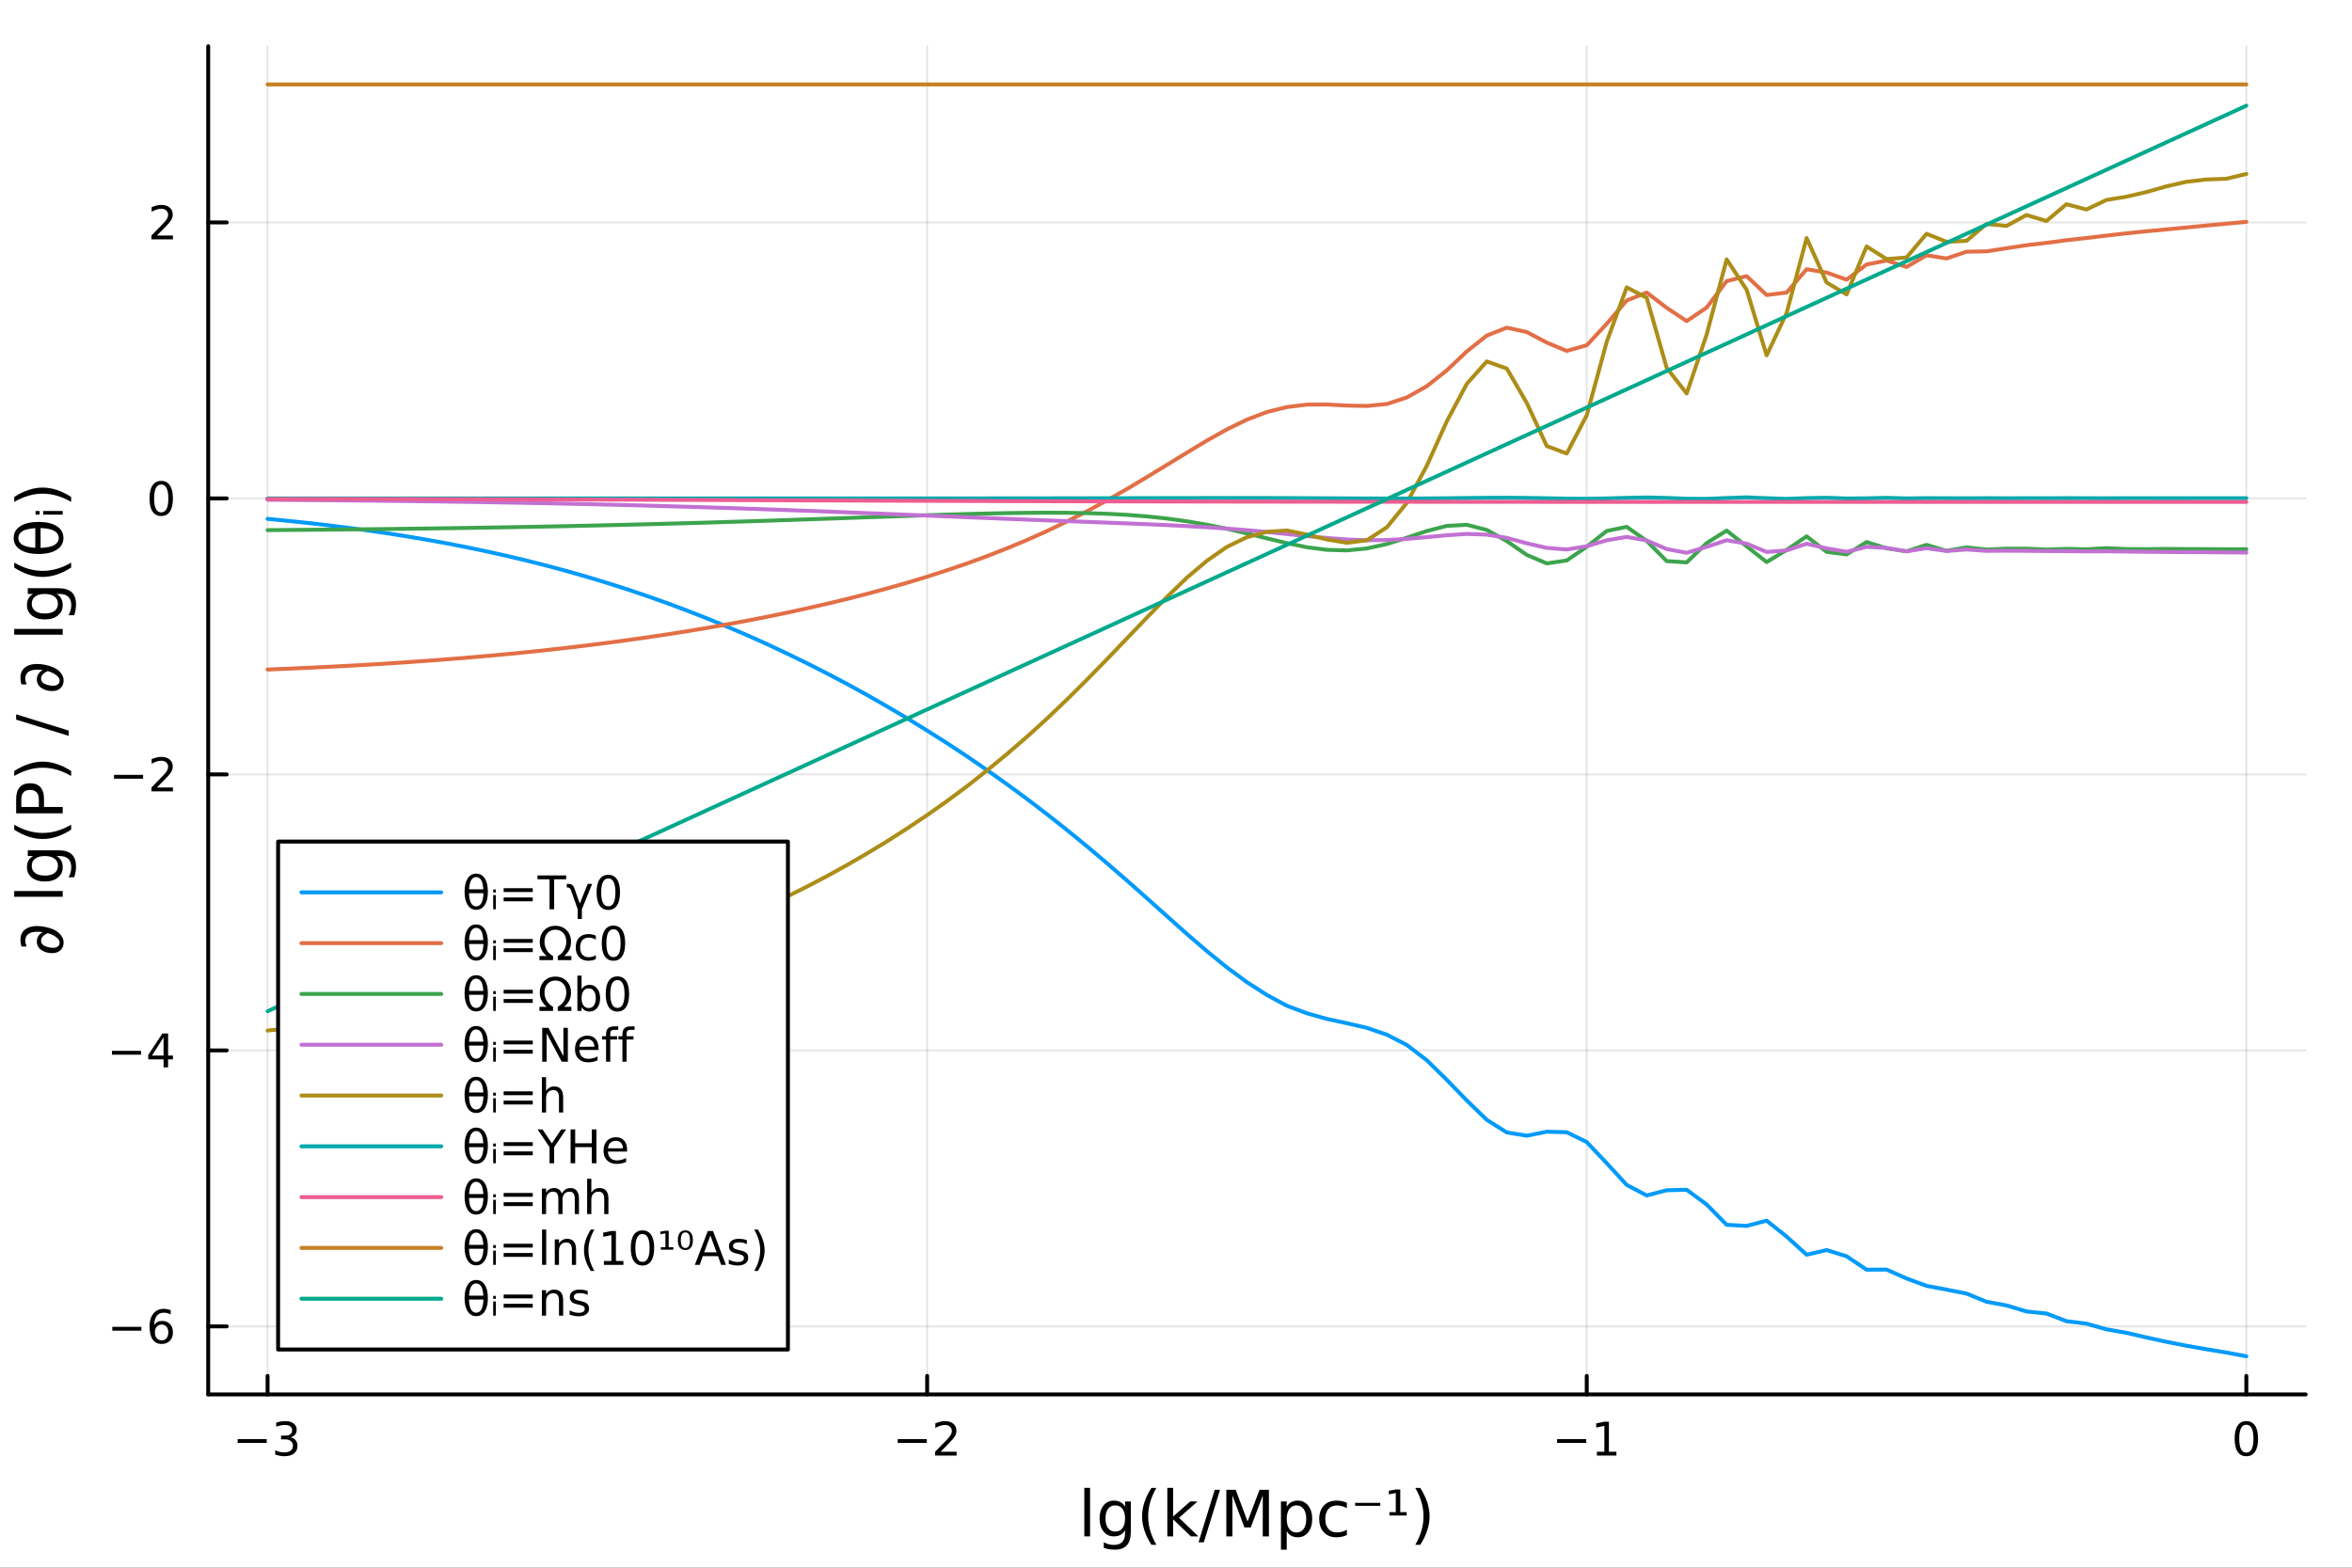 <?xml version="1.0" encoding="utf-8"?>
<svg xmlns="http://www.w3.org/2000/svg" xmlns:xlink="http://www.w3.org/1999/xlink" width="600" height="400" viewBox="0 0 2400 1600">
<rect x="0" y="0" width="2400" height="1600" fill="#333333" stroke="none"/>
<defs>
  <clipPath id="clip740">
    <rect x="0" y="0" width="2400" height="1600"/>
  </clipPath>
</defs>
<path clip-path="url(#clip740)" d="M0 1600 L2400 1600 L2400 0 L0 0  Z" fill="#ffffff" fill-rule="evenodd" fill-opacity="1"/>
<defs>
  <clipPath id="clip741">
    <rect x="480" y="0" width="1681" height="1600"/>
  </clipPath>
</defs>
<path clip-path="url(#clip740)" d="M212.459 1423.18 L2352.76 1423.18 L2352.76 47.244 L212.459 47.244  Z" fill="#ffffff" fill-rule="evenodd" fill-opacity="1"/>
<defs>
  <clipPath id="clip742">
    <rect x="212" y="47" width="2141" height="1377"/>
  </clipPath>
</defs>
<polyline clip-path="url(#clip742)" style="stroke:#000000; stroke-linecap:round; stroke-linejoin:round; stroke-width:2; stroke-opacity:0.1; fill:none" points="273.033,1423.18 273.033,47.244 "/>
<polyline clip-path="url(#clip742)" style="stroke:#000000; stroke-linecap:round; stroke-linejoin:round; stroke-width:2; stroke-opacity:0.1; fill:none" points="946.083,1423.18 946.083,47.244 "/>
<polyline clip-path="url(#clip742)" style="stroke:#000000; stroke-linecap:round; stroke-linejoin:round; stroke-width:2; stroke-opacity:0.1; fill:none" points="1619.13,1423.18 1619.13,47.244 "/>
<polyline clip-path="url(#clip742)" style="stroke:#000000; stroke-linecap:round; stroke-linejoin:round; stroke-width:2; stroke-opacity:0.1; fill:none" points="2292.18,1423.18 2292.18,47.244 "/>
<polyline clip-path="url(#clip742)" style="stroke:#000000; stroke-linecap:round; stroke-linejoin:round; stroke-width:2; stroke-opacity:0.1; fill:none" points="212.459,1353.73 2352.76,1353.73 "/>
<polyline clip-path="url(#clip742)" style="stroke:#000000; stroke-linecap:round; stroke-linejoin:round; stroke-width:2; stroke-opacity:0.1; fill:none" points="212.459,1072.05 2352.76,1072.05 "/>
<polyline clip-path="url(#clip742)" style="stroke:#000000; stroke-linecap:round; stroke-linejoin:round; stroke-width:2; stroke-opacity:0.1; fill:none" points="212.459,790.377 2352.76,790.377 "/>
<polyline clip-path="url(#clip742)" style="stroke:#000000; stroke-linecap:round; stroke-linejoin:round; stroke-width:2; stroke-opacity:0.1; fill:none" points="212.459,508.7 2352.76,508.7 "/>
<polyline clip-path="url(#clip742)" style="stroke:#000000; stroke-linecap:round; stroke-linejoin:round; stroke-width:2; stroke-opacity:0.1; fill:none" points="212.459,227.024 2352.76,227.024 "/>
<polyline clip-path="url(#clip740)" style="stroke:#000000; stroke-linecap:round; stroke-linejoin:round; stroke-width:4; stroke-opacity:1; fill:none" points="212.459,1423.18 2352.76,1423.18 "/>
<polyline clip-path="url(#clip740)" style="stroke:#000000; stroke-linecap:round; stroke-linejoin:round; stroke-width:4; stroke-opacity:1; fill:none" points="273.033,1423.18 273.033,1404.28 "/>
<polyline clip-path="url(#clip740)" style="stroke:#000000; stroke-linecap:round; stroke-linejoin:round; stroke-width:4; stroke-opacity:1; fill:none" points="946.083,1423.18 946.083,1404.28 "/>
<polyline clip-path="url(#clip740)" style="stroke:#000000; stroke-linecap:round; stroke-linejoin:round; stroke-width:4; stroke-opacity:1; fill:none" points="1619.13,1423.18 1619.13,1404.28 "/>
<polyline clip-path="url(#clip740)" style="stroke:#000000; stroke-linecap:round; stroke-linejoin:round; stroke-width:4; stroke-opacity:1; fill:none" points="2292.18,1423.18 2292.18,1404.28 "/>
<path clip-path="url(#clip740)" d="M242.501 1468.75 L272.177 1468.75 L272.177 1472.69 L242.501 1472.69 L242.501 1468.75 Z" fill="#000000" fill-rule="nonzero" fill-opacity="1" /><path clip-path="url(#clip740)" d="M296.436 1466.95 Q299.792 1467.66 301.667 1469.93 Q303.566 1472.2 303.566 1475.53 Q303.566 1480.65 300.047 1483.45 Q296.529 1486.25 290.047 1486.25 Q287.871 1486.25 285.556 1485.81 Q283.265 1485.39 280.811 1484.54 L280.811 1480.02 Q282.756 1481.16 285.07 1481.74 Q287.385 1482.32 289.908 1482.32 Q294.306 1482.32 296.598 1480.58 Q298.913 1478.84 298.913 1475.53 Q298.913 1472.48 296.76 1470.77 Q294.63 1469.03 290.811 1469.03 L286.783 1469.03 L286.783 1465.19 L290.996 1465.19 Q294.445 1465.19 296.274 1463.82 Q298.103 1462.43 298.103 1459.84 Q298.103 1457.18 296.205 1455.77 Q294.33 1454.33 290.811 1454.33 Q288.89 1454.33 286.691 1454.75 Q284.492 1455.16 281.853 1456.04 L281.853 1451.88 Q284.515 1451.14 286.83 1450.77 Q289.168 1450.39 291.228 1450.39 Q296.552 1450.39 299.654 1452.83 Q302.755 1455.23 302.755 1459.35 Q302.755 1462.22 301.112 1464.21 Q299.468 1466.18 296.436 1466.95 Z" fill="#000000" fill-rule="nonzero" fill-opacity="1" /><path clip-path="url(#clip740)" d="M916.025 1468.75 L945.701 1468.75 L945.701 1472.69 L916.025 1472.69 L916.025 1468.75 Z" fill="#000000" fill-rule="nonzero" fill-opacity="1" /><path clip-path="url(#clip740)" d="M959.821 1481.64 L976.14 1481.64 L976.14 1485.58 L954.196 1485.58 L954.196 1481.64 Q956.858 1478.89 961.441 1474.26 Q966.048 1469.61 967.228 1468.27 Q969.474 1465.74 970.353 1464.01 Q971.256 1462.25 971.256 1460.56 Q971.256 1457.8 969.312 1456.07 Q967.39 1454.33 964.289 1454.33 Q962.09 1454.33 959.636 1455.09 Q957.205 1455.86 954.428 1457.41 L954.428 1452.69 Q957.252 1451.55 959.705 1450.97 Q962.159 1450.39 964.196 1450.39 Q969.566 1450.39 972.761 1453.08 Q975.955 1455.77 975.955 1460.26 Q975.955 1462.39 975.145 1464.31 Q974.358 1466.2 972.252 1468.8 Q971.673 1469.47 968.571 1472.69 Q965.469 1475.88 959.821 1481.64 Z" fill="#000000" fill-rule="nonzero" fill-opacity="1" /><path clip-path="url(#clip740)" d="M1588.89 1468.75 L1618.56 1468.75 L1618.56 1472.69 L1588.89 1472.69 L1588.89 1468.75 Z" fill="#000000" fill-rule="nonzero" fill-opacity="1" /><path clip-path="url(#clip740)" d="M1629.47 1481.64 L1637.11 1481.64 L1637.11 1455.28 L1628.8 1456.95 L1628.8 1452.69 L1637.06 1451.02 L1641.74 1451.02 L1641.74 1481.64 L1649.37 1481.64 L1649.37 1485.58 L1629.47 1485.58 L1629.47 1481.64 Z" fill="#000000" fill-rule="nonzero" fill-opacity="1" /><path clip-path="url(#clip740)" d="M2292.18 1454.1 Q2288.57 1454.1 2286.74 1457.66 Q2284.94 1461.2 2284.94 1468.33 Q2284.94 1475.44 2286.74 1479.01 Q2288.57 1482.55 2292.18 1482.55 Q2295.82 1482.55 2297.62 1479.01 Q2299.45 1475.44 2299.45 1468.33 Q2299.45 1461.2 2297.62 1457.66 Q2295.82 1454.1 2292.18 1454.1 M2292.18 1450.39 Q2297.99 1450.39 2301.05 1455 Q2304.13 1459.58 2304.13 1468.33 Q2304.13 1477.06 2301.05 1481.67 Q2297.99 1486.25 2292.18 1486.25 Q2286.37 1486.25 2283.29 1481.67 Q2280.24 1477.06 2280.24 1468.33 Q2280.24 1459.58 2283.29 1455 Q2286.37 1450.39 2292.18 1450.39 Z" fill="#000000" fill-rule="nonzero" fill-opacity="1" /><path clip-path="url(#clip740)" d="M1106.45 1518.52 L1112.31 1518.52 L1112.31 1568.04 L1106.45 1568.04 L1106.45 1518.52 Z" fill="#000000" fill-rule="nonzero" fill-opacity="1" /><path clip-path="url(#clip740)" d="M1148.02 1549.81 Q1148.02 1543.44 1145.38 1539.94 Q1142.77 1536.44 1138.03 1536.44 Q1133.32 1536.44 1130.67 1539.94 Q1128.06 1543.44 1128.06 1549.81 Q1128.06 1556.14 1130.67 1559.64 Q1133.32 1563.14 1138.03 1563.14 Q1142.77 1563.14 1145.38 1559.64 Q1148.02 1556.14 1148.02 1549.81 M1153.88 1563.62 Q1153.88 1572.72 1149.83 1577.15 Q1145.79 1581.6 1137.45 1581.6 Q1134.37 1581.6 1131.63 1581.13 Q1128.89 1580.68 1126.31 1579.72 L1126.31 1574.03 Q1128.89 1575.43 1131.41 1576.1 Q1133.92 1576.76 1136.53 1576.76 Q1142.29 1576.76 1145.16 1573.74 Q1148.02 1570.75 1148.02 1564.67 L1148.02 1561.77 Q1146.21 1564.92 1143.37 1566.48 Q1140.54 1568.04 1136.59 1568.04 Q1130.04 1568.04 1126.03 1563.05 Q1122.02 1558.05 1122.02 1549.81 Q1122.02 1541.53 1126.03 1536.53 Q1130.04 1531.54 1136.59 1531.54 Q1140.54 1531.54 1143.37 1533.1 Q1146.21 1534.66 1148.02 1537.81 L1148.02 1532.4 L1153.88 1532.4 L1153.88 1563.62 Z" fill="#000000" fill-rule="nonzero" fill-opacity="1" /><path clip-path="url(#clip740)" d="M1180.01 1518.58 Q1175.74 1525.9 1173.67 1533.06 Q1171.61 1540.23 1171.61 1547.58 Q1171.61 1554.93 1173.67 1562.16 Q1175.77 1569.35 1180.01 1576.64 L1174.92 1576.64 Q1170.14 1569.16 1167.75 1561.93 Q1165.4 1554.71 1165.4 1547.58 Q1165.4 1540.48 1167.75 1533.29 Q1170.11 1526.09 1174.92 1518.58 L1180.01 1518.58 Z" fill="#000000" fill-rule="nonzero" fill-opacity="1" /><path clip-path="url(#clip740)" d="M1191.15 1518.52 L1197.04 1518.52 L1197.04 1547.77 L1214.51 1532.4 L1221.99 1532.4 L1203.08 1549.07 L1222.79 1568.04 L1215.15 1568.04 L1197.04 1550.63 L1197.04 1568.04 L1191.15 1568.04 L1191.15 1518.52 Z" fill="#000000" fill-rule="nonzero" fill-opacity="1" /><path clip-path="url(#clip740)" d="M1239.53 1520.52 L1244.94 1520.52 L1228.39 1574.09 L1222.98 1574.09 L1239.53 1520.52 Z" fill="#000000" fill-rule="nonzero" fill-opacity="1" /><path clip-path="url(#clip740)" d="M1251.34 1520.52 L1260.92 1520.52 L1273.04 1552.86 L1285.23 1520.52 L1294.81 1520.52 L1294.81 1568.04 L1288.54 1568.04 L1288.54 1526.32 L1276.29 1558.91 L1269.83 1558.91 L1257.57 1526.32 L1257.57 1568.04 L1251.34 1568.04 L1251.34 1520.52 Z" fill="#000000" fill-rule="nonzero" fill-opacity="1" /><path clip-path="url(#clip740)" d="M1312.99 1562.7 L1312.99 1581.6 L1307.1 1581.6 L1307.1 1532.4 L1312.99 1532.4 L1312.99 1537.81 Q1314.83 1534.62 1317.63 1533.1 Q1320.47 1531.54 1324.38 1531.54 Q1330.88 1531.54 1334.92 1536.69 Q1338.99 1541.85 1338.99 1550.25 Q1338.99 1558.65 1334.92 1563.81 Q1330.88 1568.97 1324.38 1568.97 Q1320.47 1568.97 1317.63 1567.44 Q1314.83 1565.88 1312.99 1562.7 M1332.91 1550.25 Q1332.91 1543.79 1330.24 1540.13 Q1327.6 1536.44 1322.95 1536.44 Q1318.3 1536.44 1315.63 1540.13 Q1312.99 1543.79 1312.99 1550.25 Q1312.99 1556.71 1315.63 1560.4 Q1318.3 1564.07 1322.95 1564.07 Q1327.6 1564.07 1330.24 1560.4 Q1332.91 1556.71 1332.91 1550.25 Z" fill="#000000" fill-rule="nonzero" fill-opacity="1" /><path clip-path="url(#clip740)" d="M1374.35 1533.76 L1374.35 1539.24 Q1371.87 1537.87 1369.36 1537.2 Q1366.87 1536.5 1364.33 1536.5 Q1358.63 1536.5 1355.48 1540.13 Q1352.33 1543.73 1352.33 1550.25 Q1352.33 1556.78 1355.48 1560.4 Q1358.63 1564 1364.33 1564 Q1366.87 1564 1369.36 1563.33 Q1371.87 1562.63 1374.35 1561.26 L1374.35 1566.68 Q1371.9 1567.82 1369.26 1568.39 Q1366.65 1568.97 1363.69 1568.97 Q1355.64 1568.97 1350.9 1563.91 Q1346.15 1558.85 1346.15 1550.25 Q1346.15 1541.53 1350.93 1536.53 Q1355.73 1531.54 1364.07 1531.54 Q1366.78 1531.54 1369.36 1532.11 Q1371.93 1532.65 1374.35 1533.76 Z" fill="#000000" fill-rule="nonzero" fill-opacity="1" /><path clip-path="url(#clip740)" d="M1382.76 1533.83 L1408.44 1533.83 L1408.44 1536.85 L1382.76 1536.85 L1382.76 1533.83 Z" fill="#000000" fill-rule="nonzero" fill-opacity="1" /><path clip-path="url(#clip740)" d="M1417.77 1543.28 L1424.26 1543.28 L1424.26 1523.83 L1417.16 1525.14 L1417.16 1521.45 L1424.48 1520.21 L1428.84 1520.21 L1428.84 1543.28 L1435.37 1543.28 L1435.37 1546.78 L1417.77 1546.78 L1417.77 1543.28 Z" fill="#000000" fill-rule="nonzero" fill-opacity="1" /><path clip-path="url(#clip740)" d="M1444.15 1518.58 L1449.25 1518.58 Q1454.02 1526.09 1456.38 1533.29 Q1458.76 1540.48 1458.76 1547.58 Q1458.76 1554.71 1456.38 1561.93 Q1454.02 1569.16 1449.25 1576.64 L1444.15 1576.64 Q1448.39 1569.35 1450.46 1562.16 Q1452.56 1554.93 1452.56 1547.58 Q1452.56 1540.23 1450.46 1533.06 Q1448.39 1525.9 1444.15 1518.58 Z" fill="#000000" fill-rule="nonzero" fill-opacity="1" /><polyline clip-path="url(#clip740)" style="stroke:#000000; stroke-linecap:round; stroke-linejoin:round; stroke-width:4; stroke-opacity:1; fill:none" points="212.459,1423.18 212.459,47.244 "/>
<polyline clip-path="url(#clip740)" style="stroke:#000000; stroke-linecap:round; stroke-linejoin:round; stroke-width:4; stroke-opacity:1; fill:none" points="212.459,1353.73 231.357,1353.73 "/>
<polyline clip-path="url(#clip740)" style="stroke:#000000; stroke-linecap:round; stroke-linejoin:round; stroke-width:4; stroke-opacity:1; fill:none" points="212.459,1072.05 231.357,1072.05 "/>
<polyline clip-path="url(#clip740)" style="stroke:#000000; stroke-linecap:round; stroke-linejoin:round; stroke-width:4; stroke-opacity:1; fill:none" points="212.459,790.377 231.357,790.377 "/>
<polyline clip-path="url(#clip740)" style="stroke:#000000; stroke-linecap:round; stroke-linejoin:round; stroke-width:4; stroke-opacity:1; fill:none" points="212.459,508.7 231.357,508.7 "/>
<polyline clip-path="url(#clip740)" style="stroke:#000000; stroke-linecap:round; stroke-linejoin:round; stroke-width:4; stroke-opacity:1; fill:none" points="212.459,227.024 231.357,227.024 "/>
<path clip-path="url(#clip740)" d="M114.584 1354.18 L144.26 1354.18 L144.26 1358.12 L114.584 1358.12 L114.584 1354.18 Z" fill="#000000" fill-rule="nonzero" fill-opacity="1" /><path clip-path="url(#clip740)" d="M164.931 1351.87 Q161.783 1351.87 159.931 1354.02 Q158.103 1356.17 158.103 1359.92 Q158.103 1363.65 159.931 1365.82 Q161.783 1367.98 164.931 1367.98 Q168.079 1367.98 169.908 1365.82 Q171.76 1363.65 171.76 1359.92 Q171.76 1356.17 169.908 1354.02 Q168.079 1351.87 164.931 1351.87 M174.214 1337.21 L174.214 1341.47 Q172.454 1340.64 170.649 1340.2 Q168.866 1339.76 167.107 1339.76 Q162.477 1339.76 160.024 1342.88 Q157.593 1346.01 157.246 1352.33 Q158.612 1350.32 160.672 1349.25 Q162.732 1348.16 165.209 1348.16 Q170.417 1348.16 173.427 1351.33 Q176.459 1354.48 176.459 1359.92 Q176.459 1365.25 173.311 1368.46 Q170.163 1371.68 164.931 1371.68 Q158.936 1371.68 155.765 1367.1 Q152.593 1362.49 152.593 1353.76 Q152.593 1345.57 156.482 1340.71 Q160.371 1335.82 166.922 1335.82 Q168.681 1335.82 170.464 1336.17 Q172.269 1336.52 174.214 1337.21 Z" fill="#000000" fill-rule="nonzero" fill-opacity="1" /><path clip-path="url(#clip740)" d="M114.26 1072.5 L143.936 1072.5 L143.936 1076.44 L114.26 1076.44 L114.26 1072.5 Z" fill="#000000" fill-rule="nonzero" fill-opacity="1" /><path clip-path="url(#clip740)" d="M166.876 1058.85 L155.07 1077.3 L166.876 1077.3 L166.876 1058.85 M165.649 1054.77 L171.528 1054.77 L171.528 1077.3 L176.459 1077.3 L176.459 1081.19 L171.528 1081.19 L171.528 1089.33 L166.876 1089.33 L166.876 1081.19 L151.274 1081.19 L151.274 1076.67 L165.649 1054.77 Z" fill="#000000" fill-rule="nonzero" fill-opacity="1" /><path clip-path="url(#clip740)" d="M116.343 790.828 L146.019 790.828 L146.019 794.763 L116.343 794.763 L116.343 790.828 Z" fill="#000000" fill-rule="nonzero" fill-opacity="1" /><path clip-path="url(#clip740)" d="M160.14 803.722 L176.459 803.722 L176.459 807.657 L154.515 807.657 L154.515 803.722 Q157.177 800.967 161.76 796.337 Q166.366 791.685 167.547 790.342 Q169.792 787.819 170.672 786.083 Q171.575 784.324 171.575 782.634 Q171.575 779.879 169.63 778.143 Q167.709 776.407 164.607 776.407 Q162.408 776.407 159.954 777.171 Q157.524 777.935 154.746 779.486 L154.746 774.764 Q157.57 773.629 160.024 773.051 Q162.477 772.472 164.515 772.472 Q169.885 772.472 173.079 775.157 Q176.274 777.842 176.274 782.333 Q176.274 784.463 175.464 786.384 Q174.677 788.282 172.57 790.875 Q171.991 791.546 168.889 794.763 Q165.788 797.958 160.14 803.722 Z" fill="#000000" fill-rule="nonzero" fill-opacity="1" /><path clip-path="url(#clip740)" d="M164.515 494.499 Q160.903 494.499 159.075 498.064 Q157.269 501.606 157.269 508.735 Q157.269 515.842 159.075 519.406 Q160.903 522.948 164.515 522.948 Q168.149 522.948 169.954 519.406 Q171.783 515.842 171.783 508.735 Q171.783 501.606 169.954 498.064 Q168.149 494.499 164.515 494.499 M164.515 490.795 Q170.325 490.795 173.38 495.402 Q176.459 499.985 176.459 508.735 Q176.459 517.462 173.38 522.068 Q170.325 526.652 164.515 526.652 Q158.704 526.652 155.626 522.068 Q152.57 517.462 152.57 508.735 Q152.57 499.985 155.626 495.402 Q158.704 490.795 164.515 490.795 Z" fill="#000000" fill-rule="nonzero" fill-opacity="1" /><path clip-path="url(#clip740)" d="M160.14 240.369 L176.459 240.369 L176.459 244.304 L154.515 244.304 L154.515 240.369 Q157.177 237.614 161.76 232.985 Q166.366 228.332 167.547 226.989 Q169.792 224.466 170.672 222.73 Q171.575 220.971 171.575 219.281 Q171.575 216.526 169.63 214.79 Q167.709 213.054 164.607 213.054 Q162.408 213.054 159.954 213.818 Q157.524 214.582 154.746 216.133 L154.746 211.411 Q157.57 210.276 160.024 209.698 Q162.477 209.119 164.515 209.119 Q169.885 209.119 173.079 211.804 Q176.274 214.489 176.274 218.98 Q176.274 221.11 175.464 223.031 Q174.677 224.929 172.57 227.522 Q171.991 228.193 168.889 231.41 Q165.788 234.605 160.14 240.369 Z" fill="#000000" fill-rule="nonzero" fill-opacity="1" /><path clip-path="url(#clip740)" d="M64.927 961.911 Q64.927 966.399 62.222 969.327 Q59.007 972.796 53.182 972.796 Q47.135 972.796 42.424 969.741 Q37.587 966.589 37.587 960.924 Q37.587 957.2 39.91 954.272 Q41.279 952.553 43.57 951.375 Q40.992 950.962 38.064 950.962 Q33.767 950.962 31.284 951.98 Q25.778 954.24 25.778 960.224 Q25.778 962.484 27.178 965.985 L21.831 965.985 Q20.845 962.293 20.845 958.982 Q20.845 950.452 28.674 946.824 Q32.367 945.137 37.873 945.137 Q41.47 945.137 45.639 945.933 Q56.079 947.938 61.044 953.126 Q64.927 957.2 64.927 961.911 M54.137 967.353 Q57.32 967.353 59.039 965.953 Q60.853 964.457 60.853 962.165 Q60.853 960.128 59.421 958.505 Q57.447 956.213 54.233 954.526 Q51.591 953.126 48.758 952.426 Q41.915 955.259 41.915 960.16 Q41.915 964.361 47.453 966.208 Q50.891 967.353 54.137 967.353 Z" fill="#000000" fill-rule="nonzero" fill-opacity="1" /><path clip-path="url(#clip740)" d="M14.479 915.25 L14.479 909.394 L64.004 909.394 L64.004 915.25 L14.479 915.25 Z" fill="#000000" fill-rule="nonzero" fill-opacity="1" /><path clip-path="url(#clip740)" d="M45.766 873.682 Q39.401 873.682 35.9 876.324 Q32.398 878.934 32.398 883.676 Q32.398 888.387 35.9 891.029 Q39.401 893.638 45.766 893.638 Q52.1 893.638 55.601 891.029 Q59.103 888.387 59.103 883.676 Q59.103 878.934 55.601 876.324 Q52.1 873.682 45.766 873.682 M59.58 867.826 Q68.683 867.826 73.107 871.868 Q77.563 875.91 77.563 884.249 Q77.563 887.336 77.086 890.074 Q76.64 892.811 75.685 895.389 L69.988 895.389 Q71.388 892.811 72.057 890.296 Q72.725 887.782 72.725 885.172 Q72.725 879.411 69.701 876.547 Q66.71 873.682 60.63 873.682 L57.734 873.682 Q60.885 875.496 62.445 878.329 Q64.004 881.162 64.004 885.108 Q64.004 891.665 59.007 895.676 Q54.01 899.686 45.766 899.686 Q37.491 899.686 32.494 895.676 Q27.497 891.665 27.497 885.108 Q27.497 881.162 29.056 878.329 Q30.616 875.496 33.767 873.682 L28.356 873.682 L28.356 867.826 L59.58 867.826 Z" fill="#000000" fill-rule="nonzero" fill-opacity="1" /><path clip-path="url(#clip740)" d="M14.543 841.694 Q21.863 845.959 29.025 848.028 Q36.186 850.097 43.538 850.097 Q50.891 850.097 58.116 848.028 Q65.309 845.928 72.598 841.694 L72.598 846.787 Q65.118 851.561 57.893 853.948 Q50.668 856.304 43.538 856.304 Q36.441 856.304 29.247 853.948 Q22.054 851.593 14.543 846.787 L14.543 841.694 Z" fill="#000000" fill-rule="nonzero" fill-opacity="1" /><path clip-path="url(#clip740)" d="M21.768 823.648 L39.623 823.648 L39.623 815.563 Q39.623 811.075 37.3 808.624 Q34.977 806.174 30.68 806.174 Q26.415 806.174 24.091 808.624 Q21.768 811.075 21.768 815.563 L21.768 823.648 M16.484 830.077 L16.484 815.563 Q16.484 807.574 20.113 803.5 Q23.709 799.394 30.68 799.394 Q37.714 799.394 41.31 803.5 Q44.907 807.574 44.907 815.563 L44.907 823.648 L64.004 823.648 L64.004 830.077 L16.484 830.077 Z" fill="#000000" fill-rule="nonzero" fill-opacity="1" /><path clip-path="url(#clip740)" d="M14.543 791.946 L14.543 786.854 Q22.054 782.079 29.247 779.724 Q36.441 777.337 43.538 777.337 Q50.668 777.337 57.893 779.724 Q65.118 782.079 72.598 786.854 L72.598 791.946 Q65.309 787.713 58.116 785.644 Q50.891 783.544 43.538 783.544 Q36.186 783.544 29.025 785.644 Q21.863 787.713 14.543 791.946 Z" fill="#000000" fill-rule="nonzero" fill-opacity="1" /><path clip-path="url(#clip740)" d="M16.484 734.464 L16.484 729.053 L70.052 745.604 L70.052 751.015 L16.484 734.464 Z" fill="#000000" fill-rule="nonzero" fill-opacity="1" /><path clip-path="url(#clip740)" d="M64.927 694.424 Q64.927 698.912 62.222 701.84 Q59.007 705.309 53.182 705.309 Q47.135 705.309 42.424 702.254 Q37.587 699.102 37.587 693.437 Q37.587 689.713 39.91 686.785 Q41.279 685.066 43.57 683.888 Q40.992 683.475 38.064 683.475 Q33.767 683.475 31.284 684.493 Q25.778 686.753 25.778 692.737 Q25.778 694.997 27.178 698.498 L21.831 698.498 Q20.845 694.806 20.845 691.495 Q20.845 682.965 28.674 679.337 Q32.367 677.65 37.873 677.65 Q41.47 677.65 45.639 678.446 Q56.079 680.451 61.044 685.639 Q64.927 689.713 64.927 694.424 M54.137 699.866 Q57.32 699.866 59.039 698.466 Q60.853 696.97 60.853 694.678 Q60.853 692.641 59.421 691.018 Q57.447 688.726 54.233 687.039 Q51.591 685.639 48.758 684.939 Q41.915 687.772 41.915 692.673 Q41.915 696.875 47.453 698.721 Q50.891 699.866 54.137 699.866 Z" fill="#000000" fill-rule="nonzero" fill-opacity="1" /><path clip-path="url(#clip740)" d="M14.479 647.763 L14.479 641.907 L64.004 641.907 L64.004 647.763 L14.479 647.763 Z" fill="#000000" fill-rule="nonzero" fill-opacity="1" /><path clip-path="url(#clip740)" d="M45.766 606.195 Q39.401 606.195 35.9 608.837 Q32.398 611.447 32.398 616.189 Q32.398 620.9 35.9 623.542 Q39.401 626.151 45.766 626.151 Q52.1 626.151 55.601 623.542 Q59.103 620.9 59.103 616.189 Q59.103 611.447 55.601 608.837 Q52.1 606.195 45.766 606.195 M59.58 600.339 Q68.683 600.339 73.107 604.381 Q77.563 608.423 77.563 616.762 Q77.563 619.849 77.086 622.587 Q76.64 625.324 75.685 627.902 L69.988 627.902 Q71.388 625.324 72.057 622.81 Q72.725 620.295 72.725 617.685 Q72.725 611.924 69.701 609.06 Q66.71 606.195 60.63 606.195 L57.734 606.195 Q60.885 608.009 62.445 610.842 Q64.004 613.675 64.004 617.621 Q64.004 624.178 59.007 628.189 Q54.01 632.199 45.766 632.199 Q37.491 632.199 32.494 628.189 Q27.497 624.178 27.497 617.621 Q27.497 613.675 29.056 610.842 Q30.616 608.009 33.767 606.195 L28.356 606.195 L28.356 600.339 L59.58 600.339 Z" fill="#000000" fill-rule="nonzero" fill-opacity="1" /><path clip-path="url(#clip740)" d="M14.543 574.207 Q21.863 578.472 29.025 580.541 Q36.186 582.61 43.538 582.61 Q50.891 582.61 58.116 580.541 Q65.309 578.441 72.598 574.207 L72.598 579.3 Q65.118 584.074 57.893 586.461 Q50.668 588.817 43.538 588.817 Q36.441 588.817 29.247 586.461 Q22.054 584.106 14.543 579.3 L14.543 574.207 Z" fill="#000000" fill-rule="nonzero" fill-opacity="1" /><path clip-path="url(#clip740)" d="M41.406 538.909 L41.406 559.184 Q50.923 558.707 54.965 556.511 Q59.93 553.773 59.93 549.031 Q59.93 544.257 54.933 541.615 Q50.541 539.291 41.406 538.909 M35.995 539.005 Q26.956 539.896 23.773 541.615 Q18.744 544.352 18.744 549.031 Q18.744 553.901 23.709 556.479 Q27.72 558.516 35.995 559.121 L35.995 539.005 M13.97 549.031 Q13.97 541.392 20.717 537.032 Q27.433 532.671 39.337 532.671 Q51.209 532.671 57.957 537.032 Q64.736 541.392 64.736 549.031 Q64.736 556.702 57.957 561.03 Q51.209 565.391 39.337 565.391 Q27.433 565.391 20.717 561.03 Q13.97 556.702 13.97 549.031 Z" fill="#000000" fill-rule="nonzero" fill-opacity="1" /><path clip-path="url(#clip740)" d="M44.048 525.223 L44.048 521.531 L64.004 521.531 L64.004 525.223 L44.048 525.223 M36.282 525.223 L36.282 521.531 L40.419 521.531 L40.419 525.223 L36.282 525.223 Z" fill="#000000" fill-rule="nonzero" fill-opacity="1" /><path clip-path="url(#clip740)" d="M14.543 512.237 L14.543 507.145 Q22.054 502.37 29.247 500.015 Q36.441 497.628 43.538 497.628 Q50.668 497.628 57.893 500.015 Q65.118 502.37 72.598 507.145 L72.598 512.237 Q65.309 508.004 58.116 505.935 Q50.891 503.834 43.538 503.834 Q36.186 503.834 29.025 505.935 Q21.863 508.004 14.543 512.237 Z" fill="#000000" fill-rule="nonzero" fill-opacity="1" /><polyline clip-path="url(#clip742)" style="stroke:#009af9; stroke-linecap:round; stroke-linejoin:round; stroke-width:4; stroke-opacity:1; fill:none" points="273.033,529.563 293.429,531.539 313.824,533.695 334.22,536.04 354.615,538.584 375.011,541.344 395.406,544.319 415.801,547.521 436.197,550.984 456.592,554.692 476.988,558.681 497.383,562.937 517.779,567.497 538.174,572.357 558.569,577.517 578.965,583.019 599.36,588.84 619.756,595.006 640.151,601.521 660.547,608.41 680.942,615.649 701.337,623.264 721.733,631.26 742.128,639.632 762.524,648.378 782.919,657.521 803.315,667.115 823.71,677.069 844.106,687.42 864.501,698.18 884.896,709.419 905.292,721.036 925.687,733.102 946.083,745.665 966.478,758.571 986.874,772.031 1007.27,786.026 1027.66,800.491 1048.06,815.495 1068.46,831.064 1088.85,847.184 1109.25,863.868 1129.64,881.085 1150.04,898.787 1170.43,916.827 1190.83,935.114 1211.22,953.304 1231.62,970.825 1252.01,987.411 1272.41,1002.42 1292.81,1015.54 1313.2,1026.52 1333.6,1034.18 1353.99,1039.92 1374.39,1044.32 1394.78,1049.05 1415.18,1056.04 1435.57,1066.57 1455.97,1082.14 1476.36,1102.14 1496.76,1123.2 1517.15,1142.96 1537.55,1155.79 1557.95,1159.12 1578.34,1155.06 1598.74,1155.58 1619.13,1165.61 1639.53,1187.19 1659.92,1209.36 1680.32,1220.09 1700.71,1214.77 1721.11,1214.3 1741.5,1229.33 1761.9,1250.07 1782.3,1251.15 1802.69,1245.84 1823.09,1262.07 1843.48,1280.59 1863.88,1275.83 1884.27,1282.18 1904.67,1295.87 1925.06,1295.74 1945.46,1304.85 1965.85,1312.35 1986.25,1316.2 2006.65,1320.23 2027.04,1328.59 2047.44,1332.34 2067.83,1338.49 2088.23,1340.61 2108.62,1348.42 2129.02,1350.94 2149.41,1356.73 2169.81,1360.29 2190.2,1365.02 2210.6,1369.46 2231,1373.47 2251.39,1377.04 2271.79,1380.4 2292.18,1384.24 "/>
<polyline clip-path="url(#clip742)" style="stroke:#e26f46; stroke-linecap:round; stroke-linejoin:round; stroke-width:4; stroke-opacity:1; fill:none" points="273.033,683.333 293.429,682.492 313.824,681.592 334.22,680.608 354.615,679.547 375.011,678.42 395.406,677.181 415.801,675.817 436.197,674.392 456.592,672.843 476.988,671.193 497.383,669.428 517.779,667.54 538.174,665.54 558.569,663.365 578.965,661.105 599.36,658.665 619.756,656.079 640.151,653.342 660.547,650.48 680.942,647.421 701.337,644.196 721.733,640.803 742.128,637.208 762.524,633.438 782.919,629.441 803.315,625.254 823.71,620.823 844.106,616.163 864.501,611.273 884.896,606.062 905.292,600.554 925.687,594.746 946.083,588.568 966.478,581.963 986.874,575.011 1007.27,567.572 1027.66,559.573 1048.06,551.061 1068.46,541.931 1088.85,532.147 1109.25,521.734 1129.64,510.648 1150.04,499.021 1170.43,486.821 1190.83,474.374 1211.22,461.91 1231.62,449.605 1252.01,438.197 1272.41,428.26 1292.81,420.485 1313.2,415.445 1333.6,412.952 1353.99,412.838 1374.39,413.925 1394.78,414.328 1415.18,412.324 1435.57,405.62 1455.97,394.146 1476.36,377.936 1496.76,358.651 1517.15,342.478 1537.55,334.421 1557.95,338.878 1578.34,349.662 1598.74,358.139 1619.13,352.369 1639.53,330.435 1659.92,306.662 1680.32,298.576 1700.71,314.147 1721.11,327.715 1741.5,313.891 1761.9,286.898 1782.3,281.855 1802.69,301.076 1823.09,298.585 1843.48,274.797 1863.88,278.172 1884.27,285.433 1904.67,269.916 1925.06,265.912 1945.46,272.436 1965.85,260.549 1986.25,263.787 2006.65,256.907 2027.04,256.536 2047.44,253.352 2067.83,250.266 2088.23,247.875 2108.62,245.178 2129.02,242.894 2149.41,240.481 2169.81,238.123 2190.2,236.021 2210.6,234.141 2231,232.165 2251.39,230.17 2271.79,228.296 2292.18,226.427 "/>
<polyline clip-path="url(#clip742)" style="stroke:#3da44d; stroke-linecap:round; stroke-linejoin:round; stroke-width:4; stroke-opacity:1; fill:none" points="273.033,541.043 293.429,540.888 313.824,540.721 334.22,540.538 354.615,540.341 375.011,540.132 395.406,539.902 415.801,539.649 436.197,539.387 456.592,539.1 476.988,538.797 497.383,538.47 517.779,538.125 538.174,537.757 558.569,537.359 578.965,536.948 599.36,536.505 619.756,536.038 640.151,535.546 660.547,535.036 680.942,534.494 701.337,533.931 721.733,533.343 742.128,532.729 762.524,532.097 782.919,531.439 803.315,530.768 823.71,530.076 844.106,529.374 864.501,528.678 884.896,527.953 905.292,527.243 925.687,526.551 946.083,525.857 966.478,525.223 986.874,524.63 1007.27,524.129 1027.66,523.698 1048.06,523.405 1068.46,523.263 1088.85,523.353 1109.25,523.718 1129.64,524.371 1150.04,525.468 1170.43,527.055 1190.83,529.219 1211.22,532.041 1231.62,535.524 1252.01,539.69 1272.41,544.417 1292.81,549.468 1313.2,554.323 1333.6,558.508 1353.99,561.176 1374.39,561.748 1394.78,559.749 1415.18,555.242 1435.57,548.814 1455.97,541.95 1476.36,536.742 1496.76,535.62 1517.15,540.861 1537.55,552.266 1557.95,566.339 1578.34,575.03 1598.74,572.03 1619.13,558.023 1639.53,541.906 1659.92,537.701 1680.32,552.044 1700.71,572.665 1721.11,573.953 1741.5,554.285 1761.9,541.529 1782.3,557.593 1802.69,573.654 1823.09,561.3 1843.48,547.387 1863.88,563.209 1884.27,565.857 1904.67,553.229 1925.06,559.584 1945.46,562.691 1965.85,556.088 1986.25,562.151 2006.65,558.674 2027.04,560.85 2047.44,559.981 2067.83,559.997 2088.23,560.851 2108.62,560.165 2129.02,560.641 2149.41,559.429 2169.81,560.378 2190.2,560.454 2210.6,560.228 2231,560.382 2251.39,560.436 2271.79,560.59 2292.18,560.551 "/>
<polyline clip-path="url(#clip742)" style="stroke:#c271d2; stroke-linecap:round; stroke-linejoin:round; stroke-width:4; stroke-opacity:1; fill:none" points="273.033,510.088 293.429,510.232 313.824,510.39 334.22,510.562 354.615,510.749 375.011,510.952 395.406,511.173 415.801,511.41 436.197,511.667 456.592,511.945 476.988,512.244 497.383,512.565 517.779,512.91 538.174,513.28 558.569,513.673 578.965,514.094 599.36,514.54 619.756,515.015 640.151,515.518 660.547,516.053 680.942,516.615 701.337,517.205 721.733,517.825 742.128,518.473 762.524,519.147 782.919,519.846 803.315,520.583 823.71,521.332 844.106,522.105 864.501,522.905 884.896,523.717 905.292,524.535 925.687,525.373 946.083,526.214 966.478,527.035 986.874,527.878 1007.27,528.714 1027.66,529.522 1048.06,530.327 1068.46,531.112 1088.85,531.876 1109.25,532.64 1129.64,533.4 1150.04,534.194 1170.43,535.014 1190.83,535.939 1211.22,536.984 1231.62,538.124 1252.01,539.488 1272.41,541.079 1292.81,542.945 1313.2,545.063 1333.6,547.14 1353.99,549.089 1374.39,550.596 1394.78,551.343 1415.18,551.195 1435.57,549.982 1455.97,548.19 1476.36,546.292 1496.76,544.935 1517.15,545.668 1537.55,548.951 1557.95,554.493 1578.34,559.204 1598.74,560.806 1619.13,557.529 1639.53,551.39 1659.92,548.001 1680.32,551.598 1700.71,560.366 1721.11,564.2 1741.5,558.107 1761.9,551.357 1782.3,554.86 1802.69,563.328 1823.09,561.756 1843.48,554.938 1863.88,559.642 1884.27,563.166 1904.67,558.14 1925.06,559.176 1945.46,562.763 1965.85,559.421 1986.25,562.396 2006.65,560.771 2027.04,562.23 2047.44,562.059 2067.83,562.188 2088.23,562.416 2108.62,562.56 2129.02,562.747 2149.41,562.695 2169.81,562.94 2190.2,563.185 2210.6,563.341 2231,563.529 2251.39,563.6 2271.79,563.748 2292.18,563.94 "/>
<polyline clip-path="url(#clip742)" style="stroke:#ac8d18; stroke-linecap:round; stroke-linejoin:round; stroke-width:4; stroke-opacity:1; fill:none" points="273.033,1051.77 293.429,1049.81 313.824,1047.66 334.22,1045.33 354.615,1042.81 375.011,1040.08 395.406,1037.13 415.801,1033.97 436.197,1030.56 456.592,1026.91 476.988,1022.98 497.383,1018.8 517.779,1014.31 538.174,1009.53 558.569,1004.45 578.965,999.03 599.36,993.298 619.756,987.206 640.151,980.766 660.547,973.941 680.942,966.757 701.337,959.17 721.733,951.185 742.128,942.784 762.524,933.972 782.919,924.726 803.315,914.954 823.71,904.752 844.106,894.046 864.501,882.751 884.896,870.948 905.292,858.579 925.687,845.504 946.083,831.881 966.478,817.476 986.874,802.341 1007.27,786.251 1027.66,769.456 1048.06,751.829 1068.46,733.314 1088.85,713.832 1109.25,693.568 1129.64,672.753 1150.04,651.446 1170.43,630.158 1190.83,609.215 1211.22,589.477 1231.62,572.25 1252.01,558.125 1272.41,548.237 1292.81,542.763 1313.2,541.411 1333.6,545.627 1353.99,550.593 1374.39,553.974 1394.78,551.407 1415.18,538.142 1435.57,513.217 1455.97,475.223 1476.36,429.971 1496.76,391.716 1517.15,368.881 1537.55,376.179 1557.95,411.279 1578.34,455.227 1598.74,462.856 1619.13,423.815 1639.53,348.809 1659.92,293.267 1680.32,303.92 1700.71,375.47 1721.11,401.591 1741.5,341.345 1761.9,264.78 1782.3,295.723 1802.69,362.697 1823.09,319.434 1843.48,242.961 1863.88,288.334 1884.27,300.475 1904.67,251.5 1925.06,264.422 1945.46,262.794 1965.85,238.602 1986.25,246.807 2006.65,245.788 2027.04,228.535 2047.44,230.569 2067.83,219.467 2088.23,225.536 2108.62,208.425 2129.02,213.83 2149.41,204.084 2169.81,200.774 2190.2,196.005 2210.6,190.195 2231,185.549 2251.39,183.168 2271.79,182.444 2292.18,177.586 "/>
<polyline clip-path="url(#clip742)" style="stroke:#00a9ad; stroke-linecap:round; stroke-linejoin:round; stroke-width:4; stroke-opacity:1; fill:none" points="273.033,508.701 293.429,508.701 313.824,508.701 334.22,508.701 354.615,508.701 375.011,508.702 395.406,508.702 415.801,508.703 436.197,508.703 456.592,508.704 476.988,508.704 497.383,508.705 517.779,508.705 538.174,508.706 558.569,508.707 578.965,508.707 599.36,508.708 619.756,508.709 640.151,508.71 660.547,508.71 680.942,508.711 701.337,508.712 721.733,508.713 742.128,508.713 762.524,508.713 782.919,508.713 803.315,508.713 823.71,508.712 844.106,508.711 864.501,508.707 884.896,508.706 905.292,508.701 925.687,508.695 946.083,508.692 966.478,508.679 986.874,508.67 1007.27,508.654 1027.66,508.636 1048.06,508.619 1068.46,508.597 1088.85,508.567 1109.25,508.538 1129.64,508.501 1150.04,508.466 1170.43,508.425 1190.83,508.389 1211.22,508.353 1231.62,508.322 1252.01,508.303 1272.41,508.3 1292.81,508.323 1313.2,508.377 1333.6,508.452 1353.99,508.553 1374.39,508.655 1394.78,508.75 1415.18,508.802 1435.57,508.787 1455.97,508.697 1476.36,508.523 1496.76,508.283 1517.15,508.079 1537.55,507.974 1557.95,508.193 1578.34,508.537 1598.74,508.931 1619.13,509.062 1639.53,508.712 1659.92,508.127 1680.32,507.742 1700.71,508.193 1721.11,509.04 1741.5,509.152 1761.9,508.311 1782.3,507.618 1802.69,508.462 1823.09,509.173 1843.48,508.382 1863.88,508.011 1884.27,508.78 1904.67,508.6 1925.06,508.105 1945.46,508.706 1965.85,508.447 1986.25,508.504 2006.65,508.575 2027.04,508.44 2047.44,508.588 2067.83,508.461 2088.23,508.51 2108.62,508.442 2129.02,508.49 2149.41,508.584 2169.81,508.461 2190.2,508.469 2210.6,508.518 2231,508.497 2251.39,508.487 2271.79,508.495 2292.18,508.496 "/>
<polyline clip-path="url(#clip742)" style="stroke:#ed5d92; stroke-linecap:round; stroke-linejoin:round; stroke-width:4; stroke-opacity:1; fill:none" points="273.033,509.343 293.429,509.338 313.824,509.338 334.22,509.342 354.615,509.351 375.011,509.365 395.406,509.385 415.801,509.41 436.197,509.44 456.592,509.476 476.988,509.516 497.383,509.561 517.779,509.61 538.174,509.663 558.569,509.719 578.965,509.778 599.36,509.84 619.756,509.906 640.151,509.978 660.547,510.053 680.942,510.131 701.337,510.209 721.733,510.288 742.128,510.37 762.524,510.454 782.919,510.536 803.315,510.618 823.71,510.701 844.106,510.783 864.501,510.865 884.896,510.943 905.292,511.022 925.687,511.098 946.083,511.171 966.478,511.243 986.874,511.311 1007.27,511.377 1027.66,511.44 1048.06,511.501 1068.46,511.558 1088.85,511.612 1109.25,511.664 1129.64,511.712 1150.04,511.758 1170.43,511.8 1190.83,511.84 1211.22,511.878 1231.62,511.912 1252.01,511.945 1272.41,511.975 1292.81,512.003 1313.2,512.028 1333.6,512.052 1353.99,512.074 1374.39,512.094 1394.78,512.112 1415.18,512.128 1435.57,512.142 1455.97,512.154 1476.36,512.165 1496.76,512.175 1517.15,512.185 1537.55,512.195 1557.95,512.205 1578.34,512.213 1598.74,512.22 1619.13,512.224 1639.53,512.227 1659.92,512.231 1680.32,512.236 1700.71,512.242 1721.11,512.246 1741.5,512.247 1761.9,512.247 1782.3,512.251 1802.69,512.255 1823.09,512.256 1843.48,512.255 1863.88,512.258 1884.27,512.26 1904.67,512.259 1925.06,512.261 1945.46,512.262 1965.85,512.262 1986.25,512.264 2006.65,512.263 2027.04,512.264 2047.44,512.265 2067.83,512.265 2088.23,512.265 2108.62,512.266 2129.02,512.266 2149.41,512.266 2169.81,512.266 2190.2,512.266 2210.6,512.266 2231,512.267 2251.39,512.267 2271.79,512.267 2292.18,512.267 "/>
<polyline clip-path="url(#clip742)" style="stroke:#c68125; stroke-linecap:round; stroke-linejoin:round; stroke-width:4; stroke-opacity:1; fill:none" points="273.033,86.186 293.429,86.186 313.824,86.186 334.22,86.186 354.615,86.186 375.011,86.186 395.406,86.186 415.801,86.186 436.197,86.186 456.592,86.186 476.988,86.186 497.383,86.186 517.779,86.186 538.174,86.186 558.569,86.186 578.965,86.186 599.36,86.186 619.756,86.186 640.151,86.186 660.547,86.186 680.942,86.186 701.337,86.186 721.733,86.186 742.128,86.186 762.524,86.186 782.919,86.186 803.315,86.186 823.71,86.186 844.106,86.186 864.501,86.186 884.896,86.186 905.292,86.186 925.687,86.186 946.083,86.186 966.478,86.186 986.874,86.186 1007.27,86.186 1027.66,86.186 1048.06,86.186 1068.46,86.186 1088.85,86.186 1109.25,86.186 1129.64,86.186 1150.04,86.186 1170.43,86.186 1190.83,86.186 1211.22,86.186 1231.62,86.186 1252.01,86.186 1272.41,86.186 1292.81,86.186 1313.2,86.186 1333.6,86.186 1353.99,86.186 1374.39,86.186 1394.78,86.186 1415.18,86.186 1435.57,86.186 1455.97,86.186 1476.36,86.186 1496.76,86.186 1517.15,86.186 1537.55,86.186 1557.95,86.186 1578.34,86.186 1598.74,86.186 1619.13,86.186 1639.53,86.186 1659.92,86.186 1680.32,86.186 1700.71,86.186 1721.11,86.186 1741.5,86.186 1761.9,86.186 1782.3,86.186 1802.69,86.186 1823.09,86.186 1843.48,86.186 1863.88,86.186 1884.27,86.186 1904.67,86.186 1925.06,86.186 1945.46,86.186 1965.85,86.186 1986.25,86.186 2006.65,86.186 2027.04,86.186 2047.44,86.186 2067.83,86.186 2088.23,86.186 2108.62,86.186 2129.02,86.186 2149.41,86.186 2169.81,86.186 2190.2,86.186 2210.6,86.186 2231,86.186 2251.39,86.186 2271.79,86.186 2292.18,86.186 "/>
<polyline clip-path="url(#clip742)" style="stroke:#00a98d; stroke-linecap:round; stroke-linejoin:round; stroke-width:4; stroke-opacity:1; fill:none" points="273.033,1032.11 293.429,1022.78 313.824,1013.44 334.22,1004.11 354.615,994.772 375.011,985.436 395.406,976.101 415.801,966.765 436.197,957.429 456.592,948.094 476.988,938.758 497.383,929.422 517.779,920.087 538.174,910.751 558.569,901.415 578.965,892.079 599.36,882.744 619.756,873.408 640.151,864.072 660.547,854.737 680.942,845.401 701.337,836.065 721.733,826.73 742.128,817.394 762.524,808.058 782.919,798.723 803.315,789.387 823.71,780.051 844.106,770.716 864.501,761.38 884.896,752.044 905.292,742.709 925.687,733.373 946.083,724.037 966.478,714.702 986.874,705.366 1007.27,696.03 1027.66,686.695 1048.06,677.359 1068.46,668.023 1088.85,658.687 1109.25,649.352 1129.64,640.016 1150.04,630.68 1170.43,621.345 1190.83,612.009 1211.22,602.673 1231.62,593.338 1252.01,584.002 1272.41,574.666 1292.81,565.331 1313.2,555.995 1333.6,546.659 1353.99,537.324 1374.39,527.988 1394.78,518.652 1415.18,509.317 1435.57,499.981 1455.97,490.645 1476.36,481.31 1496.76,471.974 1517.15,462.638 1537.55,453.303 1557.95,443.967 1578.34,434.631 1598.74,425.296 1619.13,415.96 1639.53,406.624 1659.92,397.288 1680.32,387.953 1700.71,378.617 1721.11,369.281 1741.5,359.946 1761.9,350.61 1782.3,341.274 1802.69,331.939 1823.09,322.603 1843.48,313.267 1863.88,303.932 1884.27,294.596 1904.67,285.26 1925.06,275.925 1945.46,266.589 1965.85,257.253 1986.25,247.918 2006.65,238.582 2027.04,229.246 2047.44,219.911 2067.83,210.575 2088.23,201.239 2108.62,191.904 2129.02,182.568 2149.41,173.232 2169.81,163.896 2190.2,154.561 2210.6,145.225 2231,135.889 2251.39,126.554 2271.79,117.218 2292.18,107.882 "/>
<path clip-path="url(#clip740)" d="M283.802 1377.32 L804.011 1377.32 L804.011 858.915 L283.802 858.915  Z" fill="#ffffff" fill-rule="evenodd" fill-opacity="1"/>
<polyline clip-path="url(#clip740)" style="stroke:#000000; stroke-linecap:round; stroke-linejoin:round; stroke-width:4; stroke-opacity:1; fill:none" points="283.802,1377.32 804.011,1377.32 804.011,858.915 283.802,858.915 283.802,1377.32 "/>
<polyline clip-path="url(#clip740)" style="stroke:#009af9; stroke-linecap:round; stroke-linejoin:round; stroke-width:4; stroke-opacity:1; fill:none" points="307.583,910.755 450.27,910.755 "/>
<path clip-path="url(#clip740)" d="M493.31 911.6 L478.565 911.6 Q478.912 918.521 480.509 921.461 Q482.5 925.072 485.949 925.072 Q489.421 925.072 491.342 921.438 Q493.032 918.244 493.31 911.6 M493.24 907.665 Q492.592 901.091 491.342 898.776 Q489.352 895.119 485.949 895.119 Q482.407 895.119 480.532 898.73 Q479.051 901.647 478.611 907.665 L493.24 907.665 M485.949 891.647 Q491.504 891.647 494.676 896.554 Q497.847 901.438 497.847 910.096 Q497.847 918.73 494.676 923.637 Q491.504 928.568 485.949 928.568 Q480.37 928.568 477.222 923.637 Q474.051 918.73 474.051 910.096 Q474.051 901.438 477.222 896.554 Q480.37 891.647 485.949 891.647 Z" fill="#000000" fill-rule="nonzero" fill-opacity="1" /><path clip-path="url(#clip740)" d="M503.264 913.522 L505.949 913.522 L505.949 928.035 L503.264 928.035 L503.264 913.522 M503.264 907.873 L505.949 907.873 L505.949 910.883 L503.264 910.883 L503.264 907.873 Z" fill="#000000" fill-rule="nonzero" fill-opacity="1" /><path clip-path="url(#clip740)" d="M513.935 906.508 L543.611 906.508 L543.611 910.397 L513.935 910.397 L513.935 906.508 M513.935 915.952 L543.611 915.952 L543.611 919.887 L513.935 919.887 L513.935 915.952 Z" fill="#000000" fill-rule="nonzero" fill-opacity="1" /><path clip-path="url(#clip740)" d="M548.495 893.475 L577.731 893.475 L577.731 897.41 L565.462 897.41 L565.462 928.035 L560.763 928.035 L560.763 897.41 L548.495 897.41 L548.495 893.475 Z" fill="#000000" fill-rule="nonzero" fill-opacity="1" /><path clip-path="url(#clip740)" d="M585.948 906.184 L591.62 922.202 L599.721 902.11 L604.235 902.11 L593.749 928.035 L593.749 937.896 L589.49 937.896 L589.49 928.035 L582.684 908.684 Q581.666 905.767 579.467 905.767 L578.333 905.767 L578.333 902.11 L579.953 902.11 Q584.513 902.11 585.948 906.184 Z" fill="#000000" fill-rule="nonzero" fill-opacity="1" /><path clip-path="url(#clip740)" d="M620.717 896.554 Q617.106 896.554 615.277 900.119 Q613.471 903.66 613.471 910.79 Q613.471 917.896 615.277 921.461 Q617.106 925.003 620.717 925.003 Q624.351 925.003 626.156 921.461 Q627.985 917.896 627.985 910.79 Q627.985 903.66 626.156 900.119 Q624.351 896.554 620.717 896.554 M620.717 892.85 Q626.527 892.85 629.582 897.457 Q632.661 902.04 632.661 910.79 Q632.661 919.517 629.582 924.123 Q626.527 928.707 620.717 928.707 Q614.906 928.707 611.828 924.123 Q608.772 919.517 608.772 910.79 Q608.772 902.04 611.828 897.457 Q614.906 892.85 620.717 892.85 Z" fill="#000000" fill-rule="nonzero" fill-opacity="1" /><polyline clip-path="url(#clip740)" style="stroke:#e26f46; stroke-linecap:round; stroke-linejoin:round; stroke-width:4; stroke-opacity:1; fill:none" points="307.583,962.595 450.27,962.595 "/>
<path clip-path="url(#clip740)" d="M493.31 963.44 L478.565 963.44 Q478.912 970.361 480.509 973.301 Q482.5 976.912 485.949 976.912 Q489.421 976.912 491.342 973.278 Q493.032 970.084 493.31 963.44 M493.24 959.505 Q492.592 952.931 491.342 950.616 Q489.352 946.959 485.949 946.959 Q482.407 946.959 480.532 950.57 Q479.051 953.487 478.611 959.505 L493.24 959.505 M485.949 943.487 Q491.504 943.487 494.676 948.394 Q497.847 953.278 497.847 961.936 Q497.847 970.57 494.676 975.477 Q491.504 980.408 485.949 980.408 Q480.37 980.408 477.222 975.477 Q474.051 970.57 474.051 961.936 Q474.051 953.278 477.222 948.394 Q480.37 943.487 485.949 943.487 Z" fill="#000000" fill-rule="nonzero" fill-opacity="1" /><path clip-path="url(#clip740)" d="M503.264 965.362 L505.949 965.362 L505.949 979.875 L503.264 979.875 L503.264 965.362 M503.264 959.713 L505.949 959.713 L505.949 962.723 L503.264 962.723 L503.264 959.713 Z" fill="#000000" fill-rule="nonzero" fill-opacity="1" /><path clip-path="url(#clip740)" d="M513.935 958.348 L543.611 958.348 L543.611 962.237 L513.935 962.237 L513.935 958.348 M513.935 967.792 L543.611 967.792 L543.611 971.727 L513.935 971.727 L513.935 967.792 Z" fill="#000000" fill-rule="nonzero" fill-opacity="1" /><path clip-path="url(#clip740)" d="M583.055 975.755 L583.055 979.875 L569.166 979.875 L569.166 975.755 Q573.263 973.51 575.555 969.667 Q577.846 965.824 577.846 961.149 Q577.846 955.593 574.791 952.237 Q571.735 948.88 566.735 948.88 Q561.735 948.88 558.657 952.26 Q555.601 955.616 555.601 961.149 Q555.601 965.824 557.893 969.667 Q560.208 973.51 564.328 975.755 L564.328 979.875 L550.439 979.875 L550.439 975.755 L557.823 975.755 Q554.166 972.537 552.476 969.088 Q550.81 965.639 550.81 961.38 Q550.81 954.019 555.254 949.459 Q559.675 944.899 566.735 944.899 Q573.749 944.899 578.217 949.459 Q582.661 953.996 582.661 961.149 Q582.661 965.639 581.018 969.065 Q579.374 972.491 575.647 975.755 L583.055 975.755 Z" fill="#000000" fill-rule="nonzero" fill-opacity="1" /><path clip-path="url(#clip740)" d="M607.985 954.945 L607.985 958.926 Q606.18 957.931 604.351 957.445 Q602.545 956.936 600.694 956.936 Q596.55 956.936 594.258 959.575 Q591.967 962.19 591.967 966.936 Q591.967 971.681 594.258 974.32 Q596.55 976.936 600.694 976.936 Q602.545 976.936 604.351 976.449 Q606.18 975.94 607.985 974.945 L607.985 978.88 Q606.203 979.713 604.282 980.13 Q602.383 980.547 600.231 980.547 Q594.374 980.547 590.925 976.866 Q587.476 973.186 587.476 966.936 Q587.476 960.593 590.948 956.959 Q594.444 953.325 600.508 953.325 Q602.476 953.325 604.351 953.741 Q606.226 954.135 607.985 954.945 Z" fill="#000000" fill-rule="nonzero" fill-opacity="1" /><path clip-path="url(#clip740)" d="M625.994 948.394 Q622.383 948.394 620.555 951.959 Q618.749 955.5 618.749 962.63 Q618.749 969.736 620.555 973.301 Q622.383 976.843 625.994 976.843 Q629.629 976.843 631.434 973.301 Q633.263 969.736 633.263 962.63 Q633.263 955.5 631.434 951.959 Q629.629 948.394 625.994 948.394 M625.994 944.69 Q631.805 944.69 634.86 949.297 Q637.939 953.88 637.939 962.63 Q637.939 971.357 634.86 975.963 Q631.805 980.547 625.994 980.547 Q620.184 980.547 617.106 975.963 Q614.05 971.357 614.05 962.63 Q614.05 953.88 617.106 949.297 Q620.184 944.69 625.994 944.69 Z" fill="#000000" fill-rule="nonzero" fill-opacity="1" /><polyline clip-path="url(#clip740)" style="stroke:#3da44d; stroke-linecap:round; stroke-linejoin:round; stroke-width:4; stroke-opacity:1; fill:none" points="307.583,1014.44 450.27,1014.44 "/>
<path clip-path="url(#clip740)" d="M493.31 1015.28 L478.565 1015.28 Q478.912 1022.2 480.509 1025.14 Q482.5 1028.75 485.949 1028.75 Q489.421 1028.75 491.342 1025.12 Q493.032 1021.92 493.31 1015.28 M493.24 1011.35 Q492.592 1004.77 491.342 1002.46 Q489.352 998.799 485.949 998.799 Q482.407 998.799 480.532 1002.41 Q479.051 1005.33 478.611 1011.35 L493.24 1011.35 M485.949 995.327 Q491.504 995.327 494.676 1000.23 Q497.847 1005.12 497.847 1013.78 Q497.847 1022.41 494.676 1027.32 Q491.504 1032.25 485.949 1032.25 Q480.37 1032.25 477.222 1027.32 Q474.051 1022.41 474.051 1013.78 Q474.051 1005.12 477.222 1000.23 Q480.37 995.327 485.949 995.327 Z" fill="#000000" fill-rule="nonzero" fill-opacity="1" /><path clip-path="url(#clip740)" d="M503.264 1017.2 L505.949 1017.2 L505.949 1031.72 L503.264 1031.72 L503.264 1017.2 M503.264 1011.55 L505.949 1011.55 L505.949 1014.56 L503.264 1014.56 L503.264 1011.55 Z" fill="#000000" fill-rule="nonzero" fill-opacity="1" /><path clip-path="url(#clip740)" d="M513.935 1010.19 L543.611 1010.19 L543.611 1014.08 L513.935 1014.08 L513.935 1010.19 M513.935 1019.63 L543.611 1019.63 L543.611 1023.57 L513.935 1023.57 L513.935 1019.63 Z" fill="#000000" fill-rule="nonzero" fill-opacity="1" /><path clip-path="url(#clip740)" d="M583.055 1027.59 L583.055 1031.72 L569.166 1031.72 L569.166 1027.59 Q573.263 1025.35 575.555 1021.51 Q577.846 1017.66 577.846 1012.99 Q577.846 1007.43 574.791 1004.08 Q571.735 1000.72 566.735 1000.72 Q561.735 1000.72 558.657 1004.1 Q555.601 1007.46 555.601 1012.99 Q555.601 1017.66 557.893 1021.51 Q560.208 1025.35 564.328 1027.59 L564.328 1031.72 L550.439 1031.72 L550.439 1027.59 L557.823 1027.59 Q554.166 1024.38 552.476 1020.93 Q550.81 1017.48 550.81 1013.22 Q550.81 1005.86 555.254 1001.3 Q559.675 996.739 566.735 996.739 Q573.749 996.739 578.217 1001.3 Q582.661 1005.84 582.661 1012.99 Q582.661 1017.48 581.018 1020.91 Q579.374 1024.33 575.647 1027.59 L583.055 1027.59 Z" fill="#000000" fill-rule="nonzero" fill-opacity="1" /><path clip-path="url(#clip740)" d="M607.939 1018.78 Q607.939 1014.08 605.994 1011.41 Q604.073 1008.73 600.694 1008.73 Q597.314 1008.73 595.37 1011.41 Q593.448 1014.08 593.448 1018.78 Q593.448 1023.47 595.37 1026.16 Q597.314 1028.82 600.694 1028.82 Q604.073 1028.82 605.994 1026.16 Q607.939 1023.47 607.939 1018.78 M593.448 1009.72 Q594.791 1007.41 596.828 1006.3 Q598.888 1005.16 601.735 1005.16 Q606.457 1005.16 609.397 1008.91 Q612.36 1012.66 612.36 1018.78 Q612.36 1024.89 609.397 1028.64 Q606.457 1032.39 601.735 1032.39 Q598.888 1032.39 596.828 1031.28 Q594.791 1030.14 593.448 1027.83 L593.448 1031.72 L589.166 1031.72 L589.166 995.697 L593.448 995.697 L593.448 1009.72 Z" fill="#000000" fill-rule="nonzero" fill-opacity="1" /><path clip-path="url(#clip740)" d="M630.022 1000.23 Q626.411 1000.23 624.582 1003.8 Q622.777 1007.34 622.777 1014.47 Q622.777 1021.58 624.582 1025.14 Q626.411 1028.68 630.022 1028.68 Q633.656 1028.68 635.462 1025.14 Q637.291 1021.58 637.291 1014.47 Q637.291 1007.34 635.462 1003.8 Q633.656 1000.23 630.022 1000.23 M630.022 996.53 Q635.832 996.53 638.888 1001.14 Q641.967 1005.72 641.967 1014.47 Q641.967 1023.2 638.888 1027.8 Q635.832 1032.39 630.022 1032.39 Q624.212 1032.39 621.133 1027.8 Q618.078 1023.2 618.078 1014.47 Q618.078 1005.72 621.133 1001.14 Q624.212 996.53 630.022 996.53 Z" fill="#000000" fill-rule="nonzero" fill-opacity="1" /><polyline clip-path="url(#clip740)" style="stroke:#c271d2; stroke-linecap:round; stroke-linejoin:round; stroke-width:4; stroke-opacity:1; fill:none" points="307.583,1066.28 450.27,1066.28 "/>
<path clip-path="url(#clip740)" d="M493.31 1067.12 L478.565 1067.12 Q478.912 1074.04 480.509 1076.98 Q482.5 1080.59 485.949 1080.59 Q489.421 1080.59 491.342 1076.96 Q493.032 1073.76 493.31 1067.12 M493.24 1063.19 Q492.592 1056.61 491.342 1054.3 Q489.352 1050.64 485.949 1050.64 Q482.407 1050.64 480.532 1054.25 Q479.051 1057.17 478.611 1063.19 L493.24 1063.19 M485.949 1047.17 Q491.504 1047.17 494.676 1052.07 Q497.847 1056.96 497.847 1065.62 Q497.847 1074.25 494.676 1079.16 Q491.504 1084.09 485.949 1084.09 Q480.37 1084.09 477.222 1079.16 Q474.051 1074.25 474.051 1065.62 Q474.051 1056.96 477.222 1052.07 Q480.37 1047.17 485.949 1047.17 Z" fill="#000000" fill-rule="nonzero" fill-opacity="1" /><path clip-path="url(#clip740)" d="M503.264 1069.04 L505.949 1069.04 L505.949 1083.56 L503.264 1083.56 L503.264 1069.04 M503.264 1063.39 L505.949 1063.39 L505.949 1066.4 L503.264 1066.4 L503.264 1063.39 Z" fill="#000000" fill-rule="nonzero" fill-opacity="1" /><path clip-path="url(#clip740)" d="M513.935 1062.03 L543.611 1062.03 L543.611 1065.92 L513.935 1065.92 L513.935 1062.03 M513.935 1071.47 L543.611 1071.47 L543.611 1075.41 L513.935 1075.41 L513.935 1071.47 Z" fill="#000000" fill-rule="nonzero" fill-opacity="1" /><path clip-path="url(#clip740)" d="M553.286 1049 L559.583 1049 L574.907 1077.91 L574.907 1049 L579.444 1049 L579.444 1083.56 L573.147 1083.56 L557.823 1054.64 L557.823 1083.56 L553.286 1083.56 L553.286 1049 Z" fill="#000000" fill-rule="nonzero" fill-opacity="1" /><path clip-path="url(#clip740)" d="M610.74 1069.53 L610.74 1071.61 L591.157 1071.61 Q591.434 1076.01 593.795 1078.32 Q596.18 1080.62 600.416 1080.62 Q602.87 1080.62 605.161 1080.01 Q607.476 1079.41 609.744 1078.21 L609.744 1082.24 Q607.453 1083.21 605.045 1083.72 Q602.638 1084.23 600.161 1084.23 Q593.958 1084.23 590.323 1080.62 Q586.712 1077 586.712 1070.85 Q586.712 1064.48 590.138 1060.75 Q593.587 1057 599.42 1057 Q604.652 1057 607.684 1060.38 Q610.74 1063.74 610.74 1069.53 M606.481 1068.28 Q606.434 1064.78 604.513 1062.7 Q602.615 1060.62 599.467 1060.62 Q595.902 1060.62 593.749 1062.63 Q591.62 1064.64 591.295 1068.3 L606.481 1068.28 Z" fill="#000000" fill-rule="nonzero" fill-opacity="1" /><path clip-path="url(#clip740)" d="M630.855 1047.54 L630.855 1051.08 L626.781 1051.08 Q624.49 1051.08 623.587 1052 Q622.707 1052.93 622.707 1055.34 L622.707 1057.63 L629.721 1057.63 L629.721 1060.94 L622.707 1060.94 L622.707 1083.56 L618.425 1083.56 L618.425 1060.94 L614.351 1060.94 L614.351 1057.63 L618.425 1057.63 L618.425 1055.82 Q618.425 1051.5 620.439 1049.53 Q622.453 1047.54 626.828 1047.54 L630.855 1047.54 Z" fill="#000000" fill-rule="nonzero" fill-opacity="1" /><path clip-path="url(#clip740)" d="M647.545 1047.54 L647.545 1051.08 L643.471 1051.08 Q641.179 1051.08 640.277 1052 Q639.397 1052.93 639.397 1055.34 L639.397 1057.63 L646.411 1057.63 L646.411 1060.94 L639.397 1060.94 L639.397 1083.56 L635.115 1083.56 L635.115 1060.94 L631.041 1060.94 L631.041 1057.63 L635.115 1057.63 L635.115 1055.82 Q635.115 1051.5 637.129 1049.53 Q639.142 1047.54 643.517 1047.54 L647.545 1047.54 Z" fill="#000000" fill-rule="nonzero" fill-opacity="1" /><polyline clip-path="url(#clip740)" style="stroke:#ac8d18; stroke-linecap:round; stroke-linejoin:round; stroke-width:4; stroke-opacity:1; fill:none" points="307.583,1118.12 450.27,1118.12 "/>
<path clip-path="url(#clip740)" d="M493.31 1118.96 L478.565 1118.96 Q478.912 1125.88 480.509 1128.82 Q482.5 1132.43 485.949 1132.43 Q489.421 1132.43 491.342 1128.8 Q493.032 1125.6 493.31 1118.96 M493.24 1115.03 Q492.592 1108.45 491.342 1106.14 Q489.352 1102.48 485.949 1102.48 Q482.407 1102.48 480.532 1106.09 Q479.051 1109.01 478.611 1115.03 L493.24 1115.03 M485.949 1099.01 Q491.504 1099.01 494.676 1103.91 Q497.847 1108.8 497.847 1117.46 Q497.847 1126.09 494.676 1131 Q491.504 1135.93 485.949 1135.93 Q480.37 1135.93 477.222 1131 Q474.051 1126.09 474.051 1117.46 Q474.051 1108.8 477.222 1103.91 Q480.37 1099.01 485.949 1099.01 Z" fill="#000000" fill-rule="nonzero" fill-opacity="1" /><path clip-path="url(#clip740)" d="M503.264 1120.88 L505.949 1120.88 L505.949 1135.4 L503.264 1135.4 L503.264 1120.88 M503.264 1115.23 L505.949 1115.23 L505.949 1118.24 L503.264 1118.24 L503.264 1115.23 Z" fill="#000000" fill-rule="nonzero" fill-opacity="1" /><path clip-path="url(#clip740)" d="M513.935 1113.87 L543.611 1113.87 L543.611 1117.76 L513.935 1117.76 L513.935 1113.87 M513.935 1123.31 L543.611 1123.31 L543.611 1127.25 L513.935 1127.25 L513.935 1123.31 Z" fill="#000000" fill-rule="nonzero" fill-opacity="1" /><path clip-path="url(#clip740)" d="M574.652 1119.75 L574.652 1135.4 L570.393 1135.4 L570.393 1119.89 Q570.393 1116.21 568.958 1114.38 Q567.522 1112.55 564.652 1112.55 Q561.203 1112.55 559.212 1114.75 Q557.222 1116.95 557.222 1120.74 L557.222 1135.4 L552.939 1135.4 L552.939 1099.38 L557.222 1099.38 L557.222 1113.5 Q558.749 1111.16 560.81 1110 Q562.893 1108.84 565.601 1108.84 Q570.069 1108.84 572.36 1111.62 Q574.652 1114.38 574.652 1119.75 Z" fill="#000000" fill-rule="nonzero" fill-opacity="1" /><polyline clip-path="url(#clip740)" style="stroke:#00a9ad; stroke-linecap:round; stroke-linejoin:round; stroke-width:4; stroke-opacity:1; fill:none" points="307.583,1169.96 450.27,1169.96 "/>
<path clip-path="url(#clip740)" d="M493.31 1170.8 L478.565 1170.8 Q478.912 1177.72 480.509 1180.66 Q482.5 1184.27 485.949 1184.27 Q489.421 1184.27 491.342 1180.64 Q493.032 1177.44 493.31 1170.8 M493.24 1166.87 Q492.592 1160.29 491.342 1157.98 Q489.352 1154.32 485.949 1154.32 Q482.407 1154.32 480.532 1157.93 Q479.051 1160.85 478.611 1166.87 L493.24 1166.87 M485.949 1150.85 Q491.504 1150.85 494.676 1155.75 Q497.847 1160.64 497.847 1169.3 Q497.847 1177.93 494.676 1182.84 Q491.504 1187.77 485.949 1187.77 Q480.37 1187.77 477.222 1182.84 Q474.051 1177.93 474.051 1169.3 Q474.051 1160.64 477.222 1155.75 Q480.37 1150.85 485.949 1150.85 Z" fill="#000000" fill-rule="nonzero" fill-opacity="1" /><path clip-path="url(#clip740)" d="M503.264 1172.72 L505.949 1172.72 L505.949 1187.24 L503.264 1187.24 L503.264 1172.72 M503.264 1167.07 L505.949 1167.07 L505.949 1170.08 L503.264 1170.08 L503.264 1167.07 Z" fill="#000000" fill-rule="nonzero" fill-opacity="1" /><path clip-path="url(#clip740)" d="M513.935 1165.71 L543.611 1165.71 L543.611 1169.6 L513.935 1169.6 L513.935 1165.71 M513.935 1175.15 L543.611 1175.15 L543.611 1179.09 L513.935 1179.09 L513.935 1175.15 Z" fill="#000000" fill-rule="nonzero" fill-opacity="1" /><path clip-path="url(#clip740)" d="M548.541 1152.68 L553.564 1152.68 L563.147 1166.89 L572.661 1152.68 L577.684 1152.68 L565.462 1170.78 L565.462 1187.24 L560.763 1187.24 L560.763 1170.78 L548.541 1152.68 Z" fill="#000000" fill-rule="nonzero" fill-opacity="1" /><path clip-path="url(#clip740)" d="M582.245 1152.68 L586.921 1152.68 L586.921 1166.84 L603.911 1166.84 L603.911 1152.68 L608.587 1152.68 L608.587 1187.24 L603.911 1187.24 L603.911 1170.78 L586.921 1170.78 L586.921 1187.24 L582.245 1187.24 L582.245 1152.68 Z" fill="#000000" fill-rule="nonzero" fill-opacity="1" /><path clip-path="url(#clip740)" d="M639.883 1173.21 L639.883 1175.29 L620.3 1175.29 Q620.578 1179.69 622.939 1182 Q625.323 1184.3 629.559 1184.3 Q632.013 1184.3 634.305 1183.69 Q636.619 1183.09 638.888 1181.89 L638.888 1185.92 Q636.596 1186.89 634.189 1187.4 Q631.781 1187.91 629.305 1187.91 Q623.101 1187.91 619.467 1184.3 Q615.856 1180.68 615.856 1174.53 Q615.856 1168.16 619.281 1164.43 Q622.731 1160.68 628.564 1160.68 Q633.795 1160.68 636.828 1164.06 Q639.883 1167.42 639.883 1173.21 M635.624 1171.96 Q635.578 1168.46 633.656 1166.38 Q631.758 1164.3 628.61 1164.3 Q625.045 1164.3 622.893 1166.31 Q620.763 1168.32 620.439 1171.98 L635.624 1171.96 Z" fill="#000000" fill-rule="nonzero" fill-opacity="1" /><polyline clip-path="url(#clip740)" style="stroke:#ed5d92; stroke-linecap:round; stroke-linejoin:round; stroke-width:4; stroke-opacity:1; fill:none" points="307.583,1221.8 450.27,1221.8 "/>
<path clip-path="url(#clip740)" d="M493.31 1222.64 L478.565 1222.64 Q478.912 1229.56 480.509 1232.5 Q482.5 1236.11 485.949 1236.11 Q489.421 1236.11 491.342 1232.48 Q493.032 1229.28 493.31 1222.64 M493.24 1218.71 Q492.592 1212.13 491.342 1209.82 Q489.352 1206.16 485.949 1206.16 Q482.407 1206.16 480.532 1209.77 Q479.051 1212.69 478.611 1218.71 L493.24 1218.71 M485.949 1202.69 Q491.504 1202.69 494.676 1207.59 Q497.847 1212.48 497.847 1221.14 Q497.847 1229.77 494.676 1234.68 Q491.504 1239.61 485.949 1239.61 Q480.37 1239.61 477.222 1234.68 Q474.051 1229.77 474.051 1221.14 Q474.051 1212.48 477.222 1207.59 Q480.37 1202.69 485.949 1202.69 Z" fill="#000000" fill-rule="nonzero" fill-opacity="1" /><path clip-path="url(#clip740)" d="M503.264 1224.56 L505.949 1224.56 L505.949 1239.08 L503.264 1239.08 L503.264 1224.56 M503.264 1218.91 L505.949 1218.91 L505.949 1221.92 L503.264 1221.92 L503.264 1218.91 Z" fill="#000000" fill-rule="nonzero" fill-opacity="1" /><path clip-path="url(#clip740)" d="M513.935 1217.55 L543.611 1217.55 L543.611 1221.44 L513.935 1221.44 L513.935 1217.55 M513.935 1226.99 L543.611 1226.99 L543.611 1230.93 L513.935 1230.93 L513.935 1226.99 Z" fill="#000000" fill-rule="nonzero" fill-opacity="1" /><path clip-path="url(#clip740)" d="M573.286 1218.13 Q574.884 1215.26 577.106 1213.89 Q579.328 1212.52 582.337 1212.52 Q586.388 1212.52 588.587 1215.37 Q590.786 1218.2 590.786 1223.43 L590.786 1239.08 L586.504 1239.08 L586.504 1223.57 Q586.504 1219.84 585.184 1218.03 Q583.865 1216.23 581.157 1216.23 Q577.846 1216.23 575.925 1218.43 Q574.004 1220.63 574.004 1224.42 L574.004 1239.08 L569.722 1239.08 L569.722 1223.57 Q569.722 1219.82 568.402 1218.03 Q567.083 1216.23 564.328 1216.23 Q561.064 1216.23 559.143 1218.45 Q557.222 1220.65 557.222 1224.42 L557.222 1239.08 L552.939 1239.08 L552.939 1213.15 L557.222 1213.15 L557.222 1217.18 Q558.68 1214.79 560.717 1213.66 Q562.754 1212.52 565.555 1212.52 Q568.379 1212.52 570.347 1213.96 Q572.337 1215.39 573.286 1218.13 Z" fill="#000000" fill-rule="nonzero" fill-opacity="1" /><path clip-path="url(#clip740)" d="M620.832 1223.43 L620.832 1239.08 L616.573 1239.08 L616.573 1223.57 Q616.573 1219.89 615.138 1218.06 Q613.703 1216.23 610.832 1216.23 Q607.383 1216.23 605.393 1218.43 Q603.402 1220.63 603.402 1224.42 L603.402 1239.08 L599.12 1239.08 L599.12 1203.06 L603.402 1203.06 L603.402 1217.18 Q604.93 1214.84 606.99 1213.68 Q609.073 1212.52 611.781 1212.52 Q616.249 1212.52 618.541 1215.3 Q620.832 1218.06 620.832 1223.43 Z" fill="#000000" fill-rule="nonzero" fill-opacity="1" /><polyline clip-path="url(#clip740)" style="stroke:#c68125; stroke-linecap:round; stroke-linejoin:round; stroke-width:4; stroke-opacity:1; fill:none" points="307.583,1273.64 450.27,1273.64 "/>
<path clip-path="url(#clip740)" d="M493.31 1274.48 L478.565 1274.48 Q478.912 1281.4 480.509 1284.34 Q482.5 1287.95 485.949 1287.95 Q489.421 1287.95 491.342 1284.32 Q493.032 1281.12 493.31 1274.48 M493.24 1270.55 Q492.592 1263.97 491.342 1261.66 Q489.352 1258 485.949 1258 Q482.407 1258 480.532 1261.61 Q479.051 1264.53 478.611 1270.55 L493.24 1270.55 M485.949 1254.53 Q491.504 1254.53 494.676 1259.43 Q497.847 1264.32 497.847 1272.98 Q497.847 1281.61 494.676 1286.52 Q491.504 1291.45 485.949 1291.45 Q480.37 1291.45 477.222 1286.52 Q474.051 1281.61 474.051 1272.98 Q474.051 1264.32 477.222 1259.43 Q480.37 1254.53 485.949 1254.53 Z" fill="#000000" fill-rule="nonzero" fill-opacity="1" /><path clip-path="url(#clip740)" d="M503.264 1276.4 L505.949 1276.4 L505.949 1290.92 L503.264 1290.92 L503.264 1276.4 M503.264 1270.75 L505.949 1270.75 L505.949 1273.76 L503.264 1273.76 L503.264 1270.75 Z" fill="#000000" fill-rule="nonzero" fill-opacity="1" /><path clip-path="url(#clip740)" d="M513.935 1269.39 L543.611 1269.39 L543.611 1273.28 L513.935 1273.28 L513.935 1269.39 M513.935 1278.83 L543.611 1278.83 L543.611 1282.77 L513.935 1282.77 L513.935 1278.83 Z" fill="#000000" fill-rule="nonzero" fill-opacity="1" /><path clip-path="url(#clip740)" d="M553.101 1254.9 L557.36 1254.9 L557.36 1290.92 L553.101 1290.92 L553.101 1254.9 Z" fill="#000000" fill-rule="nonzero" fill-opacity="1" /><path clip-path="url(#clip740)" d="M587.823 1275.27 L587.823 1290.92 L583.564 1290.92 L583.564 1275.41 Q583.564 1271.73 582.129 1269.9 Q580.694 1268.07 577.823 1268.07 Q574.374 1268.07 572.384 1270.27 Q570.393 1272.47 570.393 1276.26 L570.393 1290.92 L566.11 1290.92 L566.11 1264.99 L570.393 1264.99 L570.393 1269.02 Q571.921 1266.68 573.981 1265.52 Q576.064 1264.36 578.772 1264.36 Q583.24 1264.36 585.532 1267.14 Q587.823 1269.9 587.823 1275.27 Z" fill="#000000" fill-rule="nonzero" fill-opacity="1" /><path clip-path="url(#clip740)" d="M606.55 1254.94 Q603.448 1260.27 601.944 1265.48 Q600.439 1270.68 600.439 1276.03 Q600.439 1281.38 601.944 1286.63 Q603.471 1291.86 606.55 1297.17 L602.846 1297.17 Q599.374 1291.73 597.638 1286.47 Q595.925 1281.22 595.925 1276.03 Q595.925 1270.87 597.638 1265.64 Q599.351 1260.41 602.846 1254.94 L606.55 1254.94 Z" fill="#000000" fill-rule="nonzero" fill-opacity="1" /><path clip-path="url(#clip740)" d="M616.226 1286.98 L623.865 1286.98 L623.865 1260.61 L615.555 1262.28 L615.555 1258.02 L623.818 1256.36 L628.494 1256.36 L628.494 1286.98 L636.133 1286.98 L636.133 1290.92 L616.226 1290.92 L616.226 1286.98 Z" fill="#000000" fill-rule="nonzero" fill-opacity="1" /><path clip-path="url(#clip740)" d="M655.578 1259.43 Q651.966 1259.43 650.138 1263 Q648.332 1266.54 648.332 1273.67 Q648.332 1280.78 650.138 1284.34 Q651.966 1287.88 655.578 1287.88 Q659.212 1287.88 661.017 1284.34 Q662.846 1280.78 662.846 1273.67 Q662.846 1266.54 661.017 1263 Q659.212 1259.43 655.578 1259.43 M655.578 1255.73 Q661.388 1255.73 664.443 1260.34 Q667.522 1264.92 667.522 1273.67 Q667.522 1282.4 664.443 1287 Q661.388 1291.59 655.578 1291.59 Q649.767 1291.59 646.689 1287 Q643.633 1282.4 643.633 1273.67 Q643.633 1264.92 646.689 1260.34 Q649.767 1255.73 655.578 1255.73 Z" fill="#000000" fill-rule="nonzero" fill-opacity="1" /><path clip-path="url(#clip740)" d="M674.281 1272.91 L679.003 1272.91 L679.003 1258.76 L673.841 1259.71 L673.841 1257.03 L679.165 1256.12 L682.337 1256.12 L682.337 1272.91 L687.082 1272.91 L687.082 1275.45 L674.281 1275.45 L674.281 1272.91 Z" fill="#000000" fill-rule="nonzero" fill-opacity="1" /><path clip-path="url(#clip740)" d="M702.869 1259.78 Q701.712 1257.79 699.374 1257.79 Q697.036 1257.79 695.878 1259.78 Q694.698 1261.77 694.698 1265.75 Q694.698 1269.76 695.878 1271.75 Q697.036 1273.74 699.374 1273.74 Q701.712 1273.74 702.869 1271.75 Q704.05 1269.76 704.05 1265.75 Q704.05 1261.77 702.869 1259.78 M699.374 1255.73 Q703.1 1255.73 705.068 1258.3 Q707.036 1260.87 707.036 1265.75 Q707.036 1270.66 705.068 1273.23 Q703.1 1275.8 699.374 1275.8 Q695.624 1275.8 693.656 1273.23 Q691.688 1270.66 691.688 1265.75 Q691.688 1260.87 693.656 1258.3 Q695.624 1255.73 699.374 1255.73 Z" fill="#000000" fill-rule="nonzero" fill-opacity="1" /><path clip-path="url(#clip740)" d="M724.883 1260.96 L718.54 1278.16 L731.248 1278.16 L724.883 1260.96 M722.244 1256.36 L727.545 1256.36 L740.716 1290.92 L735.855 1290.92 L732.707 1282.05 L717.128 1282.05 L713.98 1290.92 L709.049 1290.92 L722.244 1256.36 Z" fill="#000000" fill-rule="nonzero" fill-opacity="1" /><path clip-path="url(#clip740)" d="M762.105 1265.75 L762.105 1269.78 Q760.299 1268.86 758.355 1268.39 Q756.41 1267.93 754.327 1267.93 Q751.156 1267.93 749.559 1268.9 Q747.984 1269.87 747.984 1271.82 Q747.984 1273.3 749.119 1274.16 Q750.253 1274.99 753.679 1275.75 L755.137 1276.08 Q759.674 1277.05 761.572 1278.83 Q763.494 1280.59 763.494 1283.76 Q763.494 1287.37 760.623 1289.48 Q757.776 1291.59 752.776 1291.59 Q750.693 1291.59 748.424 1291.17 Q746.179 1290.78 743.679 1289.97 L743.679 1285.57 Q746.04 1286.79 748.332 1287.42 Q750.623 1288.02 752.869 1288.02 Q755.878 1288.02 757.498 1287 Q759.119 1285.96 759.119 1284.09 Q759.119 1282.35 757.938 1281.42 Q756.781 1280.5 752.822 1279.64 L751.341 1279.3 Q747.383 1278.46 745.623 1276.75 Q743.864 1275.01 743.864 1272 Q743.864 1268.35 746.457 1266.36 Q749.049 1264.36 753.818 1264.36 Q756.179 1264.36 758.262 1264.71 Q760.346 1265.06 762.105 1265.75 Z" fill="#000000" fill-rule="nonzero" fill-opacity="1" /><path clip-path="url(#clip740)" d="M769.605 1254.94 L773.308 1254.94 Q776.781 1260.41 778.494 1265.64 Q780.23 1270.87 780.23 1276.03 Q780.23 1281.22 778.494 1286.47 Q776.781 1291.73 773.308 1297.17 L769.605 1297.17 Q772.683 1291.86 774.188 1286.63 Q775.716 1281.38 775.716 1276.03 Q775.716 1270.68 774.188 1265.48 Q772.683 1260.27 769.605 1254.94 Z" fill="#000000" fill-rule="nonzero" fill-opacity="1" /><polyline clip-path="url(#clip740)" style="stroke:#00a98d; stroke-linecap:round; stroke-linejoin:round; stroke-width:4; stroke-opacity:1; fill:none" points="307.583,1325.48 450.27,1325.48 "/>
<path clip-path="url(#clip740)" d="M493.31 1326.32 L478.565 1326.32 Q478.912 1333.24 480.509 1336.18 Q482.5 1339.79 485.949 1339.79 Q489.421 1339.79 491.342 1336.16 Q493.032 1332.96 493.31 1326.32 M493.24 1322.39 Q492.592 1315.81 491.342 1313.5 Q489.352 1309.84 485.949 1309.84 Q482.407 1309.84 480.532 1313.45 Q479.051 1316.37 478.611 1322.39 L493.24 1322.39 M485.949 1306.37 Q491.504 1306.37 494.676 1311.27 Q497.847 1316.16 497.847 1324.82 Q497.847 1333.45 494.676 1338.36 Q491.504 1343.29 485.949 1343.29 Q480.37 1343.29 477.222 1338.36 Q474.051 1333.45 474.051 1324.82 Q474.051 1316.16 477.222 1311.27 Q480.37 1306.37 485.949 1306.37 Z" fill="#000000" fill-rule="nonzero" fill-opacity="1" /><path clip-path="url(#clip740)" d="M503.264 1328.24 L505.949 1328.24 L505.949 1342.76 L503.264 1342.76 L503.264 1328.24 M503.264 1322.59 L505.949 1322.59 L505.949 1325.6 L503.264 1325.6 L503.264 1322.59 Z" fill="#000000" fill-rule="nonzero" fill-opacity="1" /><path clip-path="url(#clip740)" d="M513.935 1321.23 L543.611 1321.23 L543.611 1325.12 L513.935 1325.12 L513.935 1321.23 M513.935 1330.67 L543.611 1330.67 L543.611 1334.61 L513.935 1334.61 L513.935 1330.67 Z" fill="#000000" fill-rule="nonzero" fill-opacity="1" /><path clip-path="url(#clip740)" d="M574.652 1327.11 L574.652 1342.76 L570.393 1342.76 L570.393 1327.25 Q570.393 1323.57 568.958 1321.74 Q567.522 1319.91 564.652 1319.91 Q561.203 1319.91 559.212 1322.11 Q557.222 1324.31 557.222 1328.1 L557.222 1342.76 L552.939 1342.76 L552.939 1316.83 L557.222 1316.83 L557.222 1320.86 Q558.749 1318.52 560.81 1317.36 Q562.893 1316.2 565.601 1316.2 Q570.069 1316.2 572.36 1318.98 Q574.652 1321.74 574.652 1327.11 Z" fill="#000000" fill-rule="nonzero" fill-opacity="1" /><path clip-path="url(#clip740)" d="M599.675 1317.59 L599.675 1321.62 Q597.87 1320.7 595.925 1320.23 Q593.981 1319.77 591.897 1319.77 Q588.726 1319.77 587.129 1320.74 Q585.555 1321.71 585.555 1323.66 Q585.555 1325.14 586.689 1326 Q587.823 1326.83 591.249 1327.59 L592.708 1327.92 Q597.245 1328.89 599.143 1330.67 Q601.064 1332.43 601.064 1335.6 Q601.064 1339.21 598.194 1341.32 Q595.346 1343.43 590.346 1343.43 Q588.263 1343.43 585.995 1343.01 Q583.749 1342.62 581.249 1341.81 L581.249 1337.41 Q583.61 1338.63 585.902 1339.26 Q588.194 1339.86 590.439 1339.86 Q593.448 1339.86 595.069 1338.84 Q596.689 1337.8 596.689 1335.93 Q596.689 1334.19 595.508 1333.26 Q594.351 1332.34 590.393 1331.48 L588.911 1331.14 Q584.953 1330.3 583.194 1328.59 Q581.434 1326.85 581.434 1323.84 Q581.434 1320.19 584.027 1318.2 Q586.62 1316.2 591.388 1316.2 Q593.749 1316.2 595.833 1316.55 Q597.916 1316.9 599.675 1317.59 Z" fill="#000000" fill-rule="nonzero" fill-opacity="1" /></svg>
